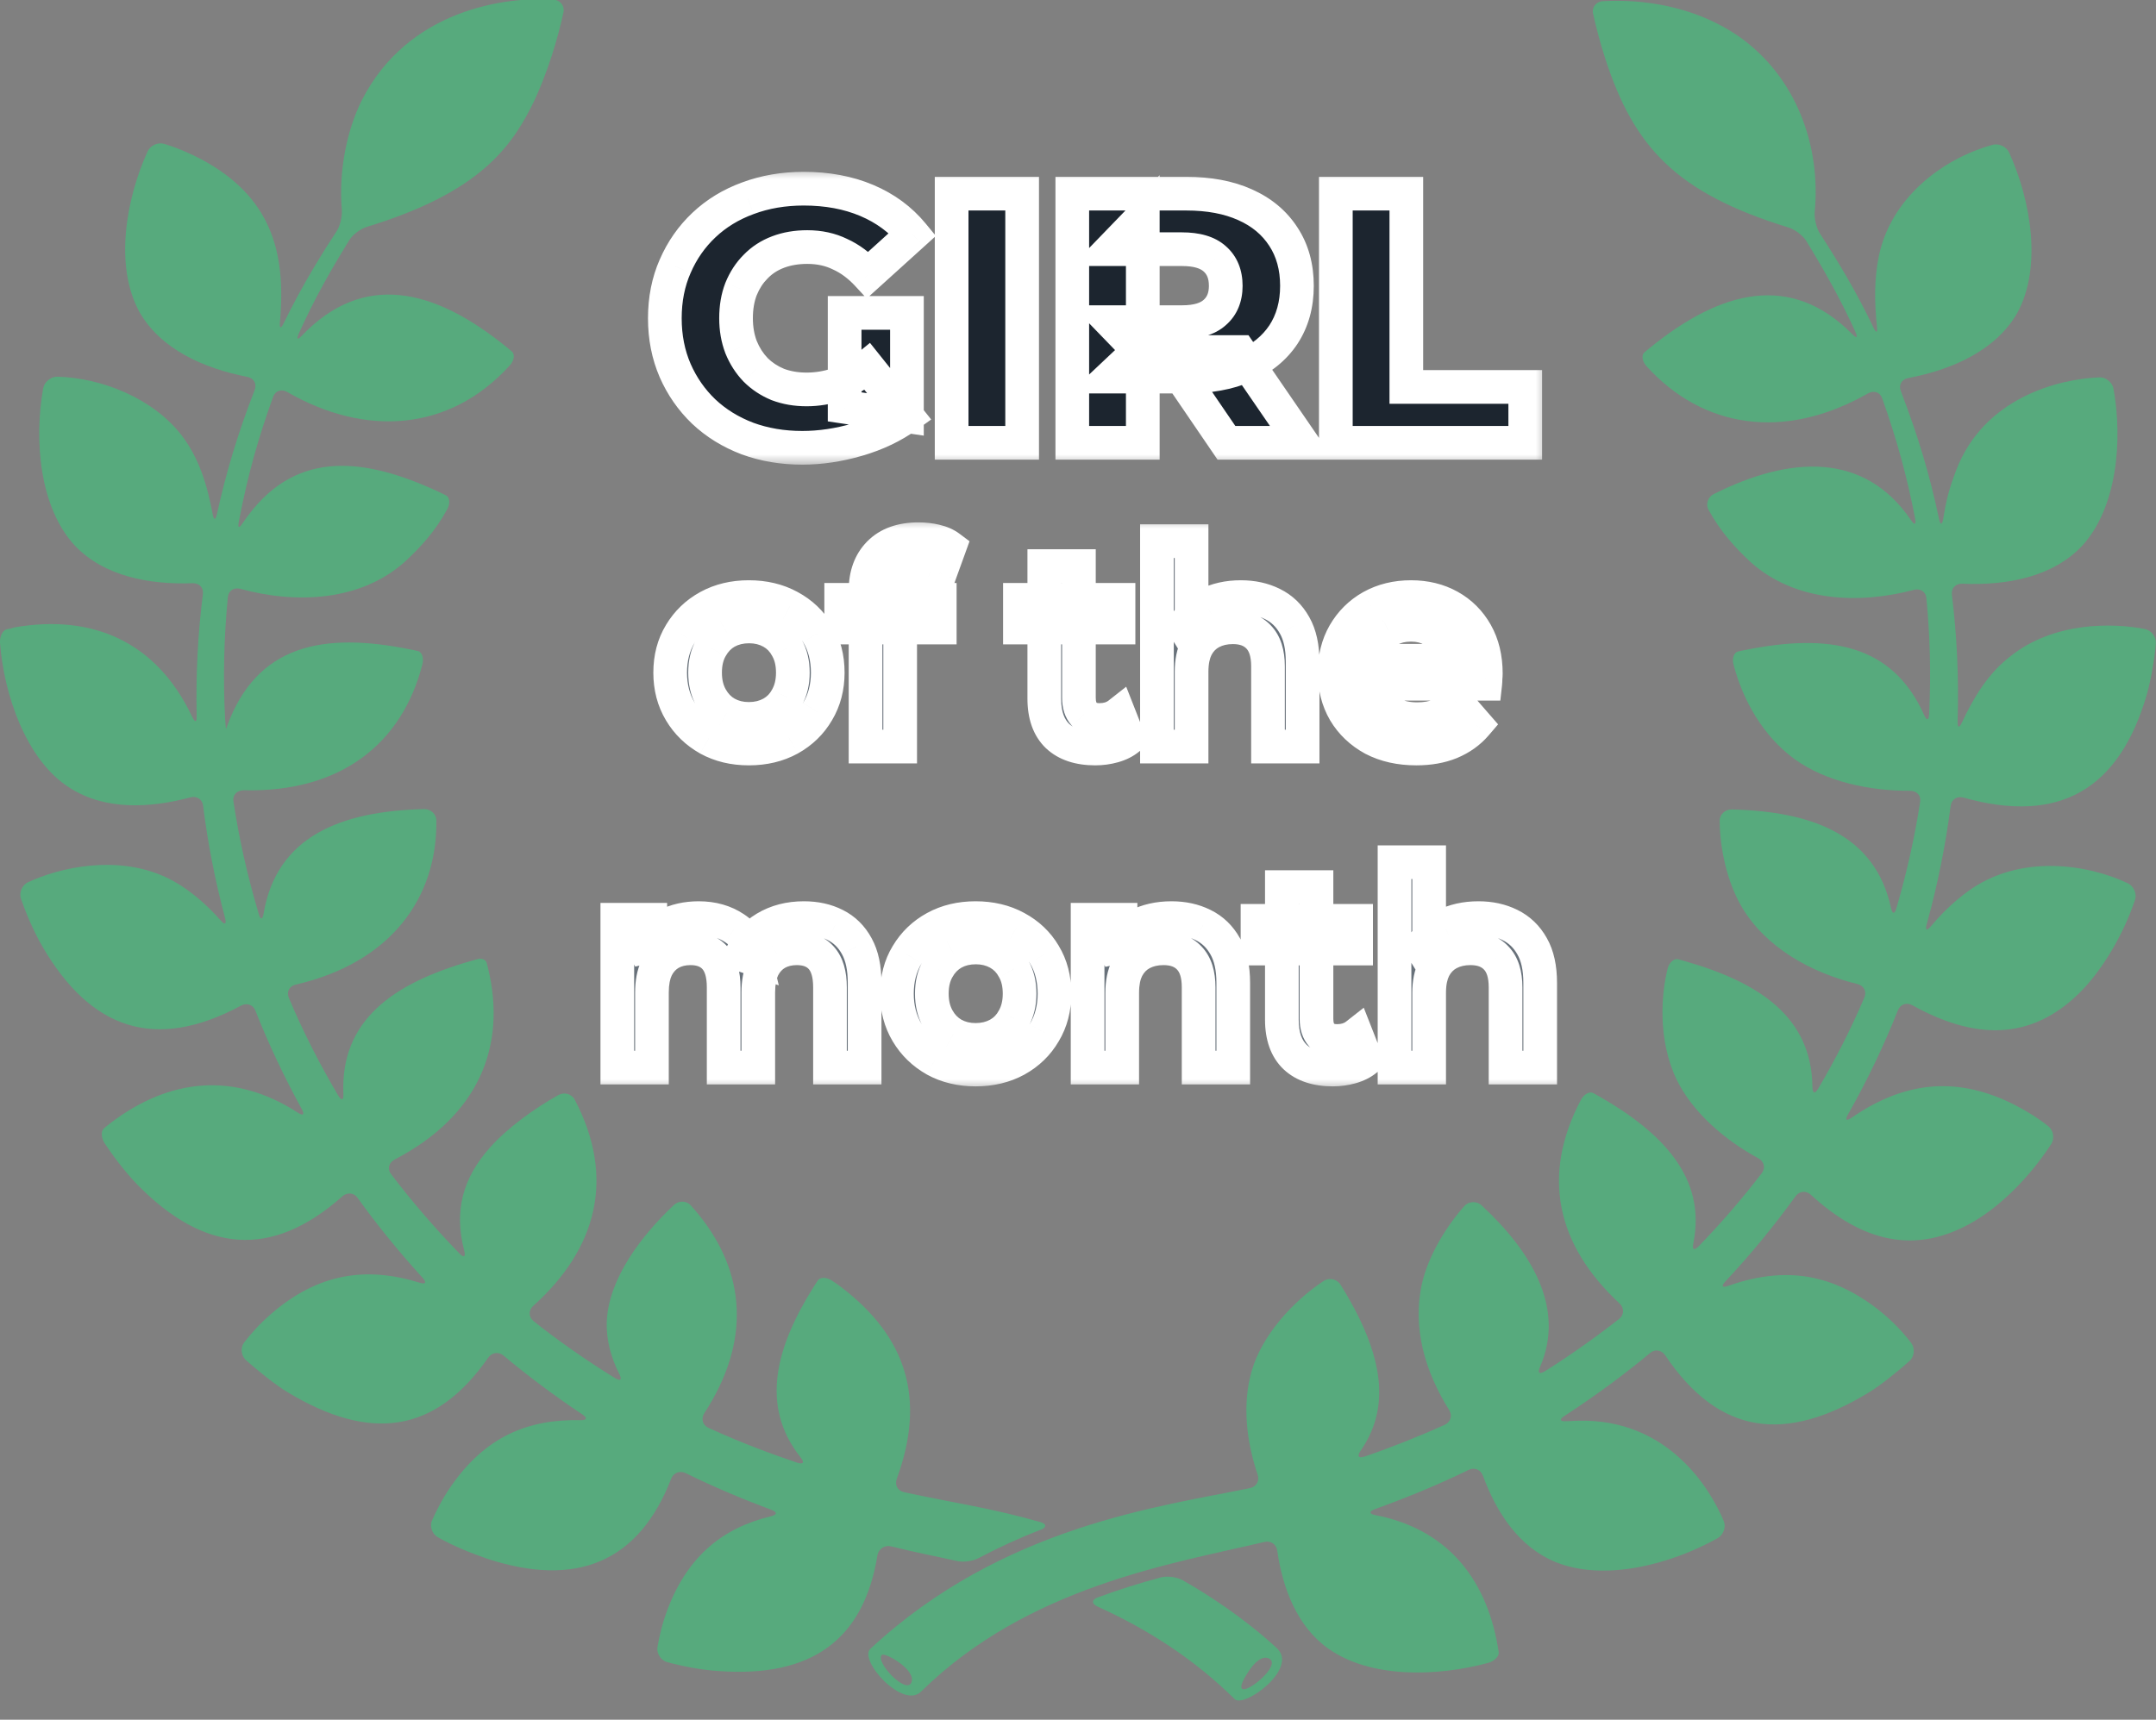 <svg width="94" height="75" viewBox="0 0 94 75" fill="none" xmlns="http://www.w3.org/2000/svg">
<rect x="0" y="0" width="94" height="75" fill="#808080" stroke="none"/>
<g clip-path="url(#clip0_66_1541)">
<path d="M50.607 68.795C49.692 69.04 48.724 69.343 47.854 69.669C47.59 69.765 47.59 69.943 47.847 70.062C50.055 71.061 52.074 72.365 53.828 74.098C54.221 74.52 56.671 72.75 55.65 71.862C54.833 71.099 53.366 69.936 51.559 68.914C51.31 68.773 50.879 68.721 50.607 68.795ZM54.463 72.854C54.697 72.506 55.015 72.202 55.31 72.321C56.119 72.669 53.14 74.817 54.463 72.854Z" fill="#57AA7D"/>
<path d="M38.849 67.439C40.157 67.758 40.618 67.832 41.715 68.076C41.994 68.143 42.418 68.084 42.667 67.951C43.537 67.491 44.437 67.076 45.374 66.714C45.639 66.61 45.639 66.462 45.359 66.38C43.212 65.766 41.684 65.566 39.416 65.077C39.136 65.017 39 64.758 39.099 64.492C40.407 60.921 39.454 58.285 36.739 56.181C36.596 56.07 36.429 55.951 36.271 55.848C36.036 55.692 35.757 55.692 35.658 55.84C35.59 55.944 35.522 56.055 35.484 56.107C33.851 58.707 33.103 61.292 34.91 63.566C35.084 63.788 35.023 63.877 34.751 63.788C33.791 63.462 32.437 62.98 30.887 62.27C30.63 62.151 30.555 61.87 30.706 61.633C32.74 58.514 32.52 55.522 30.471 52.981C30.418 52.915 30.275 52.744 30.123 52.574C29.934 52.359 29.602 52.352 29.39 52.544C27.984 53.863 26.555 55.729 26.456 57.596C26.419 58.396 26.63 59.188 27.001 59.922C27.129 60.173 27.054 60.247 26.812 60.099C25.549 59.322 24.241 58.403 23.258 57.611C23.039 57.433 23.039 57.136 23.25 56.951C26.018 54.463 26.849 51.374 25.058 47.959C24.929 47.708 24.604 47.619 24.354 47.752C23.326 48.322 22.131 49.181 21.36 50.048C20.188 51.367 19.78 52.796 20.241 54.544C20.309 54.811 20.226 54.87 20.029 54.663C18.971 53.574 17.973 52.418 17.05 51.204C16.876 50.981 16.952 50.7 17.209 50.567C20.846 48.678 22.109 45.641 21.277 42.219C21.254 42.13 21.232 42.049 21.216 41.982C21.179 41.849 20.997 41.782 20.823 41.827C20.733 41.849 20.634 41.878 20.513 41.915C17.156 42.878 14.835 44.486 14.971 47.708C14.986 47.989 14.888 48.019 14.744 47.774C13.943 46.419 13.217 45.004 12.589 43.508C12.483 43.249 12.62 42.997 12.899 42.938C17.043 41.982 19.069 39.153 19.024 35.782C19.024 35.501 18.774 35.279 18.487 35.286C14.865 35.375 12.06 36.471 11.493 39.841C11.447 40.115 11.357 40.13 11.281 39.856C10.774 38.153 10.419 36.553 10.177 34.946C10.132 34.671 10.336 34.464 10.623 34.464C14.857 34.568 17.534 32.434 18.419 28.961C18.487 28.687 18.389 28.427 18.215 28.39C18.124 28.368 18.018 28.346 17.897 28.324C14.094 27.553 11.19 28.102 9.89 31.694C9.882 31.724 9.875 31.746 9.867 31.775C9.852 31.82 9.829 31.635 9.814 31.353C9.724 29.546 9.761 27.813 9.935 26.035C9.966 25.753 10.207 25.605 10.48 25.68C12.914 26.346 15.712 26.228 17.648 24.502C18.313 23.887 18.971 23.183 19.5 22.206C19.636 21.961 19.606 21.687 19.447 21.606C19.349 21.554 19.251 21.509 19.16 21.465C15.916 19.947 12.99 19.621 10.858 22.428C10.759 22.561 10.661 22.695 10.57 22.828C10.419 23.057 10.359 23.028 10.412 22.754C10.812 20.643 11.296 19.006 11.909 17.302C12.007 17.036 12.279 16.954 12.521 17.095C15.931 19.058 19.598 18.835 22.23 15.932C22.419 15.725 22.456 15.45 22.32 15.332C22.252 15.273 22.169 15.206 22.071 15.125C18.91 12.562 15.841 11.843 13.164 14.636C12.967 14.843 12.914 14.806 13.028 14.547C13.708 13.028 14.404 11.814 15.228 10.473C15.372 10.236 15.72 9.977 15.992 9.895C20.566 8.495 22.124 6.71 23.152 4.681C23.87 3.259 24.354 1.54 24.566 0.54C24.627 0.266 24.43 0.007 24.15 -0.015C22.071 -0.163 17.784 0.4 15.765 4.392C15.137 5.659 14.759 7.421 14.903 9.147C14.926 9.429 14.835 9.836 14.684 10.073C14.177 10.844 13.217 12.347 12.37 14.095C12.249 14.347 12.181 14.332 12.204 14.051C12.491 10.918 11.773 8.555 8.778 6.947C8.302 6.696 7.705 6.436 7.153 6.273C6.881 6.192 6.548 6.347 6.434 6.607C5.504 8.651 4.975 11.577 6.072 13.591C6.994 15.228 8.884 16.065 10.782 16.436C11.062 16.488 11.206 16.732 11.107 16.999C10.359 18.924 9.852 20.628 9.459 22.42C9.398 22.695 9.323 22.695 9.27 22.413C9.043 21.176 8.673 19.947 7.894 18.954C6.639 17.354 4.416 16.48 2.503 16.428C2.215 16.421 1.936 16.658 1.883 16.932C1.482 19.176 1.716 22.117 3.259 23.791C4.544 25.139 6.51 25.502 8.4 25.435C8.688 25.428 8.884 25.628 8.846 25.909C8.627 27.65 8.536 29.375 8.574 31.227C8.582 31.509 8.506 31.523 8.385 31.272C6.82 27.953 4 26.776 0.635 27.361C0.507 27.405 0.393 27.427 0.302 27.442C0.121 27.479 -0.015 27.746 -7.29415e-05 28.027C0.166 30.287 1.149 33.168 3.032 34.353C4.574 35.345 6.525 35.249 8.302 34.775C8.574 34.701 8.824 34.857 8.854 35.131C9.058 36.76 9.368 38.367 9.814 40.041C9.882 40.308 9.807 40.352 9.618 40.138C8.937 39.367 8.113 38.664 7.198 38.242C5.096 37.279 2.624 37.819 1.217 38.479C0.96 38.597 0.824 38.938 0.915 39.197C1.089 39.701 1.406 40.508 1.845 41.271C3.947 44.886 6.752 45.878 10.51 43.856C10.759 43.723 11.039 43.819 11.137 44.078C11.705 45.523 12.393 46.974 13.156 48.367C13.292 48.611 13.217 48.678 12.982 48.522C10.2 46.722 7.372 47.026 4.794 48.996C4.703 49.07 4.612 49.145 4.537 49.204C4.393 49.322 4.408 49.618 4.559 49.855C4.869 50.322 5.383 51.033 5.973 51.648C8.892 54.633 11.825 54.929 14.926 52.174C15.137 51.989 15.432 52.011 15.591 52.24C16.355 53.307 17.338 54.537 18.426 55.729C18.615 55.937 18.555 56.026 18.283 55.937C15.984 55.225 13.89 55.522 11.848 57.277C11.364 57.692 10.948 58.151 10.646 58.544C10.472 58.766 10.51 59.129 10.722 59.314C11.228 59.773 12.06 60.433 12.536 60.714C16.128 62.884 18.971 62.536 21.285 59.21C21.443 58.981 21.738 58.936 21.957 59.121C22.872 59.892 24.158 60.87 25.39 61.684C25.625 61.84 25.587 61.944 25.307 61.936C23.039 61.884 21.179 62.64 19.674 64.803C19.311 65.321 19.024 65.877 18.835 66.314C18.721 66.573 18.85 66.914 19.099 67.047C19.772 67.425 20.483 67.713 21.224 67.973C25.141 69.262 27.855 68.121 29.262 64.492C29.36 64.232 29.64 64.121 29.897 64.247C31.084 64.832 32.346 65.365 33.632 65.847C33.897 65.943 33.889 66.062 33.609 66.129C31.545 66.625 30.003 67.832 29.11 70.173C28.868 70.81 28.732 71.424 28.664 71.839C28.619 72.113 28.823 72.417 29.095 72.491C29.791 72.676 30.6 72.832 31.326 72.876C35.379 73.172 37.662 71.521 38.259 67.81C38.32 67.543 38.569 67.373 38.849 67.439Z" fill="#57AA7D"/>
<path d="M85.539 31.509C85.418 31.761 85.343 31.746 85.35 31.464C85.41 29.538 85.32 27.739 85.1 25.924C85.07 25.65 85.267 25.442 85.554 25.457C87.475 25.539 89.478 25.176 90.771 23.813C92.299 22.161 92.556 19.221 92.147 16.954C92.102 16.68 91.815 16.443 91.528 16.458C89.751 16.525 86.499 17.347 85.29 20.502C84.964 21.346 84.836 21.902 84.722 22.628C84.677 22.902 84.602 22.909 84.541 22.635C84.133 20.695 83.618 18.991 82.87 17.043C82.772 16.784 82.915 16.539 83.195 16.488C85.1 16.125 87.021 15.288 87.959 13.636C89.032 11.658 88.556 8.762 87.596 6.651C87.482 6.399 87.15 6.236 86.87 6.318C84.602 6.948 82.424 8.696 81.917 11.169C81.706 12.177 81.728 13.236 81.834 14.243C81.864 14.525 81.804 14.54 81.683 14.288C80.957 12.762 80.178 11.466 79.339 10.169C79.188 9.932 79.097 9.518 79.12 9.244C79.392 6.392 78.341 3.363 75.808 1.585C73.502 0.007 70.954 -0.008 69.88 0.052C69.593 0.067 69.396 0.318 69.457 0.592C69.562 1.081 69.759 1.852 69.986 2.548C71.241 6.422 73.078 8.414 77.986 9.925C78.258 10.007 78.598 10.266 78.749 10.503C79.505 11.74 80.239 13.021 80.897 14.48C81.01 14.74 80.949 14.769 80.753 14.569C78.084 11.873 75.037 12.651 71.944 15.162C71.846 15.236 71.77 15.31 71.695 15.369C71.558 15.48 71.596 15.762 71.785 15.969C74.228 18.665 77.774 19.25 81.448 17.154C81.698 17.014 81.97 17.102 82.061 17.369C82.726 19.235 83.157 20.85 83.498 22.613C83.55 22.887 83.475 22.917 83.316 22.68C81.29 19.71 78.069 19.865 74.719 21.547C74.462 21.672 74.356 21.991 74.492 22.235C75.006 23.176 75.649 23.887 76.345 24.532C78.265 26.235 81.017 26.368 83.445 25.724C83.717 25.65 83.966 25.805 83.989 26.079C84.148 27.739 84.193 29.383 84.11 31.146C84.095 31.427 84.004 31.435 83.891 31.183C82.507 28.079 79.74 27.613 76.095 28.346C75.974 28.368 75.868 28.39 75.778 28.413C75.604 28.45 75.505 28.709 75.581 28.983C75.982 30.516 76.844 32.079 78.235 33.101C79.604 34.094 81.539 34.501 83.278 34.486C83.566 34.486 83.762 34.694 83.717 34.968C83.482 36.494 83.15 38.005 82.681 39.612C82.605 39.879 82.507 39.871 82.447 39.597C81.751 36.39 78.991 35.39 75.505 35.301C75.218 35.294 74.969 35.523 74.976 35.797C74.984 36.997 75.301 38.471 75.936 39.545C76.98 41.323 78.953 42.419 80.98 42.915C81.259 42.982 81.396 43.241 81.29 43.493C80.7 44.878 80.019 46.211 79.271 47.478C79.127 47.722 79.029 47.685 79.021 47.411C78.991 44.345 76.685 42.841 73.479 41.923C73.358 41.886 73.26 41.864 73.169 41.834C72.995 41.789 72.776 41.967 72.708 42.241C72.428 43.352 72.269 45.345 73.101 47.085C73.797 48.515 75.203 49.722 76.662 50.515C76.912 50.648 76.987 50.937 76.814 51.159C76.065 52.144 75.097 53.285 74.061 54.352C73.865 54.552 73.766 54.5 73.827 54.226C74.409 51.374 72.481 49.396 69.744 47.826C69.638 47.767 69.54 47.715 69.464 47.671C69.305 47.589 69.063 47.715 68.927 47.967C67.188 51.263 67.861 54.292 70.613 56.848C70.817 57.04 70.817 57.337 70.598 57.514C69.766 58.173 68.526 59.07 67.355 59.803C67.113 59.951 67.029 59.87 67.143 59.618C68.262 57.048 66.765 54.574 64.595 52.566C64.391 52.374 64.043 52.381 63.854 52.589C63.098 53.426 62.281 54.729 61.994 55.989C61.57 57.922 62.137 59.825 63.181 61.492C63.332 61.729 63.249 62.018 62.992 62.136C61.827 62.662 60.587 63.151 59.498 63.521C59.226 63.61 59.158 63.514 59.317 63.277C60.55 61.507 60.262 59.559 59.272 57.507C59.007 56.959 58.682 56.403 58.44 56.018C58.289 55.781 57.949 55.707 57.714 55.863C56.376 56.744 55.022 58.233 54.576 59.781C54.153 61.24 54.342 62.855 54.833 64.314C54.924 64.581 54.78 64.84 54.501 64.899C50.614 65.699 43.718 66.543 37.957 71.898C37.397 72.38 39.386 74.595 40.172 73.758C44.837 69.188 51.068 68.203 55.128 67.247C55.408 67.18 55.65 67.351 55.688 67.632C55.922 69.262 56.55 70.928 57.903 71.891C59.748 73.202 62.629 73.128 64.882 72.521C65.154 72.447 65.366 72.232 65.343 72.054C65.328 71.965 65.313 71.854 65.29 71.736C64.754 68.758 63.022 66.669 59.967 66.077C59.688 66.025 59.68 65.914 59.945 65.817C61.291 65.329 62.644 64.781 64.028 64.106C64.285 63.98 64.557 64.092 64.655 64.358C65.245 65.966 66.22 67.462 67.816 68.121C69.933 68.988 72.836 68.232 74.885 67.084C75.135 66.943 75.263 66.603 75.158 66.343C74.545 64.877 72.7 61.877 68.829 61.959C68.625 61.966 68.451 61.973 68.292 61.981C68.005 61.995 67.975 61.907 68.209 61.751C69.615 60.84 70.976 59.818 71.937 59.011C72.156 58.825 72.443 58.87 72.602 59.107C74.969 62.625 77.872 62.914 81.441 60.751C81.902 60.484 82.741 59.818 83.256 59.351C83.467 59.166 83.498 58.803 83.331 58.574C82.424 57.374 80.919 56.203 79.339 55.796C78.001 55.44 76.647 55.618 75.354 56.077C75.09 56.174 75.029 56.092 75.226 55.885C76.322 54.715 77.343 53.47 78.288 52.167C78.454 51.937 78.749 51.915 78.953 52.107C81.131 54.1 83.475 54.803 86.084 53.255C87.346 52.507 88.571 51.218 89.433 49.893C89.584 49.656 89.531 49.3 89.312 49.122C88.858 48.759 88.314 48.426 87.83 48.182C85.479 46.989 83.172 47.056 80.73 48.745C80.496 48.907 80.428 48.848 80.571 48.604C81.388 47.16 82.129 45.626 82.749 44.056C82.855 43.797 83.127 43.7 83.377 43.841C86.023 45.308 88.488 45.449 90.665 43.3C91.618 42.36 92.563 40.804 93.085 39.249C93.176 38.982 93.032 38.649 92.775 38.523C91.036 37.694 88.057 37.212 85.781 38.886C85.146 39.353 84.647 39.849 84.186 40.397C84.004 40.612 83.928 40.575 84.004 40.308C84.496 38.523 84.828 36.827 85.048 35.138C85.085 34.864 85.327 34.709 85.6 34.783C89.803 35.968 92.397 34.412 93.599 30.294C93.781 29.642 93.932 28.768 93.992 28.064C94.015 27.783 93.803 27.494 93.524 27.435C92.102 27.154 89.546 27.116 87.664 28.613C86.681 29.361 86.038 30.435 85.539 31.509ZM39.734 73.38C39.507 73.913 38.138 72.469 38.448 72.173C38.584 72.054 39.976 72.832 39.734 73.38Z" fill="#57AA7D"/>
</g>
<mask id="path-4-outside-1_66_1541" maskUnits="userSpaceOnUse" x="27.459" y="7.312" width="40" height="13" fill="black">
<rect fill="white" x="27.459" y="7.312" width="40" height="13"/>
<path d="M34.978 19.529C34.119 19.529 33.323 19.395 32.588 19.126C31.853 18.846 31.217 18.453 30.678 17.946C30.151 17.439 29.737 16.844 29.437 16.161C29.137 15.467 28.986 14.707 28.986 13.879C28.986 13.051 29.137 12.296 29.437 11.613C29.737 10.919 30.156 10.319 30.694 9.812C31.232 9.305 31.869 8.917 32.603 8.648C33.349 8.368 34.161 8.229 35.041 8.229C36.065 8.229 36.981 8.399 37.788 8.741C38.595 9.082 39.263 9.574 39.791 10.215L37.835 11.985C37.462 11.582 37.058 11.281 36.624 11.085C36.2 10.878 35.724 10.774 35.196 10.774C34.73 10.774 34.306 10.847 33.923 10.992C33.54 11.136 33.214 11.349 32.945 11.628C32.676 11.897 32.464 12.223 32.308 12.606C32.163 12.979 32.091 13.403 32.091 13.879C32.091 14.334 32.163 14.753 32.308 15.136C32.464 15.519 32.676 15.85 32.945 16.13C33.214 16.399 33.535 16.611 33.907 16.766C34.29 16.911 34.709 16.983 35.165 16.983C35.62 16.983 36.065 16.911 36.5 16.766C36.934 16.611 37.374 16.352 37.819 15.99L39.542 18.148C38.921 18.593 38.202 18.934 37.384 19.172C36.567 19.41 35.765 19.529 34.978 19.529ZM36.826 17.744V13.646H39.542V18.148L36.826 17.744ZM41.491 19.312V8.446H44.564V19.312H41.491ZM46.751 19.312V8.446H51.718C52.712 8.446 53.566 8.606 54.28 8.927C55.004 9.248 55.563 9.714 55.956 10.324C56.349 10.924 56.546 11.638 56.546 12.466C56.546 13.284 56.349 13.993 55.956 14.593C55.563 15.183 55.004 15.638 54.28 15.959C53.566 16.269 52.712 16.425 51.718 16.425H48.459L49.825 15.136V19.312H46.751ZM53.472 19.312L50.771 15.354H54.047L56.763 19.312H53.472ZM49.825 15.462L48.459 14.05H51.532C52.174 14.05 52.65 13.91 52.96 13.63C53.281 13.351 53.441 12.963 53.441 12.466C53.441 11.959 53.281 11.566 52.96 11.287C52.65 11.007 52.174 10.867 51.532 10.867H48.459L49.825 9.455V15.462ZM58.242 19.312V8.446H61.315V16.875H66.5V19.312H58.242Z"/>
</mask>
<path d="M34.978 19.529C34.119 19.529 33.323 19.395 32.588 19.126C31.853 18.846 31.217 18.453 30.678 17.946C30.151 17.439 29.737 16.844 29.437 16.161C29.137 15.467 28.986 14.707 28.986 13.879C28.986 13.051 29.137 12.296 29.437 11.613C29.737 10.919 30.156 10.319 30.694 9.812C31.232 9.305 31.869 8.917 32.603 8.648C33.349 8.368 34.161 8.229 35.041 8.229C36.065 8.229 36.981 8.399 37.788 8.741C38.595 9.082 39.263 9.574 39.791 10.215L37.835 11.985C37.462 11.582 37.058 11.281 36.624 11.085C36.2 10.878 35.724 10.774 35.196 10.774C34.73 10.774 34.306 10.847 33.923 10.992C33.54 11.136 33.214 11.349 32.945 11.628C32.676 11.897 32.464 12.223 32.308 12.606C32.163 12.979 32.091 13.403 32.091 13.879C32.091 14.334 32.163 14.753 32.308 15.136C32.464 15.519 32.676 15.85 32.945 16.13C33.214 16.399 33.535 16.611 33.907 16.766C34.29 16.911 34.709 16.983 35.165 16.983C35.62 16.983 36.065 16.911 36.5 16.766C36.934 16.611 37.374 16.352 37.819 15.99L39.542 18.148C38.921 18.593 38.202 18.934 37.384 19.172C36.567 19.41 35.765 19.529 34.978 19.529ZM36.826 17.744V13.646H39.542V18.148L36.826 17.744ZM41.491 19.312V8.446H44.564V19.312H41.491ZM46.751 19.312V8.446H51.718C52.712 8.446 53.566 8.606 54.28 8.927C55.004 9.248 55.563 9.714 55.956 10.324C56.349 10.924 56.546 11.638 56.546 12.466C56.546 13.284 56.349 13.993 55.956 14.593C55.563 15.183 55.004 15.638 54.28 15.959C53.566 16.269 52.712 16.425 51.718 16.425H48.459L49.825 15.136V19.312H46.751ZM53.472 19.312L50.771 15.354H54.047L56.763 19.312H53.472ZM49.825 15.462L48.459 14.05H51.532C52.174 14.05 52.65 13.91 52.96 13.63C53.281 13.351 53.441 12.963 53.441 12.466C53.441 11.959 53.281 11.566 52.96 11.287C52.65 11.007 52.174 10.867 51.532 10.867H48.459L49.825 9.455V15.462ZM58.242 19.312V8.446H61.315V16.875H66.5V19.312H58.242Z" fill="#1C252F"/>
<path d="M32.588 19.126L32.327 19.812L32.335 19.815L32.588 19.126ZM30.678 17.946L30.17 18.475L30.175 18.48L30.678 17.946ZM29.437 16.161L28.763 16.452L28.764 16.456L29.437 16.161ZM29.437 11.613L30.109 11.908L30.111 11.904L29.437 11.613ZM30.694 9.812L30.191 9.277L30.191 9.277L30.694 9.812ZM32.603 8.648L32.856 9.337L32.861 9.335L32.603 8.648ZM37.788 8.741L38.074 8.065L37.788 8.741ZM39.791 10.215L40.283 10.76L40.803 10.29L40.358 9.749L39.791 10.215ZM37.835 11.985L37.295 12.483L37.788 13.017L38.327 12.53L37.835 11.985ZM36.624 11.085L36.302 11.745L36.311 11.749L36.321 11.754L36.624 11.085ZM32.945 11.628L33.464 12.147L33.474 12.137L32.945 11.628ZM32.308 12.606L31.628 12.33L31.624 12.34L32.308 12.606ZM32.308 15.136L31.622 15.396L31.625 15.404L31.628 15.412L32.308 15.136ZM32.945 16.13L32.416 16.639L32.426 16.649L32.945 16.13ZM33.907 16.766L33.625 17.444L33.636 17.449L33.647 17.453L33.907 16.766ZM36.5 16.766L36.732 17.463L36.739 17.46L36.747 17.458L36.5 16.766ZM37.819 15.99L38.393 15.532L37.93 14.953L37.355 15.421L37.819 15.99ZM39.542 18.148L39.97 18.744L40.599 18.294L40.116 17.689L39.542 18.148ZM37.384 19.172L37.59 19.877L37.384 19.172ZM36.826 17.744H36.091V18.377L36.718 18.47L36.826 17.744ZM36.826 13.646V12.912H36.091V13.646H36.826ZM39.542 13.646H40.276V12.912H39.542V13.646ZM39.542 18.148L39.434 18.874L40.276 18.999V18.148H39.542ZM34.978 18.795C34.197 18.795 33.487 18.673 32.84 18.436L32.335 19.815C33.158 20.117 34.042 20.264 34.978 20.264V18.795ZM32.849 18.439C32.198 18.192 31.646 17.848 31.182 17.411L30.175 18.48C30.788 19.058 31.508 19.5 32.327 19.812L32.849 18.439ZM31.187 17.416C30.73 16.977 30.371 16.462 30.109 15.865L28.764 16.456C29.102 17.225 29.571 17.9 30.17 18.475L31.187 17.416ZM30.111 15.869C29.854 15.276 29.721 14.616 29.721 13.879H28.252C28.252 14.797 28.419 15.659 28.763 16.452L30.111 15.869ZM29.721 13.879C29.721 13.142 29.854 12.488 30.109 11.908L28.764 11.317C28.419 12.103 28.252 12.96 28.252 13.879H29.721ZM30.111 11.904C30.372 11.3 30.734 10.783 31.198 10.346L30.191 9.277C29.578 9.855 29.102 10.538 28.763 11.321L30.111 11.904ZM31.198 10.346C31.659 9.911 32.209 9.574 32.856 9.337L32.351 7.958C31.528 8.259 30.805 8.698 30.191 9.277L31.198 10.346ZM32.861 9.335C33.516 9.09 34.24 8.963 35.041 8.963V7.494C34.082 7.494 33.181 7.647 32.346 7.96L32.861 9.335ZM35.041 8.963C35.983 8.963 36.799 9.12 37.502 9.417L38.074 8.065C37.163 7.679 36.147 7.494 35.041 7.494V8.963ZM37.502 9.417C38.206 9.715 38.775 10.137 39.223 10.682L40.358 9.749C39.75 9.011 38.984 8.45 38.074 8.065L37.502 9.417ZM39.298 9.671L37.342 11.441L38.327 12.53L40.283 10.76L39.298 9.671ZM38.374 11.487C37.945 11.022 37.463 10.659 36.926 10.416L36.321 11.754C36.654 11.904 36.979 12.141 37.295 12.483L38.374 11.487ZM36.946 10.425C36.41 10.163 35.822 10.04 35.196 10.04V11.509C35.625 11.509 35.989 11.592 36.302 11.745L36.946 10.425ZM35.196 10.04C34.653 10.04 34.139 10.124 33.663 10.305L34.183 11.678C34.472 11.569 34.807 11.509 35.196 11.509V10.04ZM33.663 10.305C33.184 10.486 32.765 10.757 32.416 11.119L33.474 12.137C33.663 11.941 33.896 11.787 34.183 11.678L33.663 10.305ZM32.426 11.109C32.081 11.453 31.817 11.864 31.628 12.33L32.989 12.882C33.11 12.582 33.27 12.341 33.464 12.147L32.426 11.109ZM31.624 12.34C31.441 12.812 31.357 13.329 31.357 13.879H32.825C32.825 13.477 32.887 13.145 32.993 12.872L31.624 12.34ZM31.357 13.879C31.357 14.413 31.442 14.921 31.622 15.396L32.995 14.876C32.885 14.585 32.825 14.255 32.825 13.879H31.357ZM31.628 15.412C31.816 15.876 32.078 16.288 32.416 16.639L33.474 15.62C33.274 15.413 33.111 15.162 32.989 14.86L31.628 15.412ZM32.426 16.649C32.767 16.99 33.169 17.254 33.625 17.444L34.19 16.088C33.9 15.968 33.661 15.808 33.464 15.611L32.426 16.649ZM33.647 17.453C34.122 17.633 34.63 17.718 35.165 17.718V16.249C34.788 16.249 34.458 16.189 34.167 16.079L33.647 17.453ZM35.165 17.718C35.699 17.718 36.223 17.632 36.732 17.463L36.267 16.07C35.907 16.19 35.541 16.249 35.165 16.249V17.718ZM36.747 17.458C37.276 17.268 37.788 16.962 38.283 16.559L37.355 15.421C36.96 15.742 36.592 15.953 36.253 16.075L36.747 17.458ZM37.245 16.448L38.968 18.606L40.116 17.689L38.393 15.532L37.245 16.448ZM39.114 17.551C38.568 17.942 37.926 18.25 37.179 18.467L37.59 19.877C38.478 19.619 39.274 19.243 39.97 18.744L39.114 17.551ZM37.179 18.467C36.423 18.687 35.69 18.795 34.978 18.795V20.264C35.84 20.264 36.711 20.133 37.59 19.877L37.179 18.467ZM37.56 17.744V13.646H36.091V17.744H37.56ZM36.826 14.38H39.542V12.912H36.826V14.38ZM38.808 13.646V18.148H40.276V13.646H38.808ZM39.65 17.421L36.934 17.018L36.718 18.47L39.434 18.874L39.65 17.421ZM41.491 19.312H40.756V20.046H41.491V19.312ZM41.491 8.446V7.712H40.756V8.446H41.491ZM44.564 8.446H45.299V7.712H44.564V8.446ZM44.564 19.312V20.046H45.299V19.312H44.564ZM42.225 19.312V8.446H40.756V19.312H42.225ZM41.491 9.18H44.564V7.712H41.491V9.18ZM43.83 8.446V19.312H45.299V8.446H43.83ZM44.564 18.578H41.491V20.046H44.564V18.578ZM46.751 19.312H46.017V20.046H46.751V19.312ZM46.751 8.446V7.712H46.017V8.446H46.751ZM54.28 8.927L53.979 9.597L53.982 9.598L54.28 8.927ZM55.956 10.324L55.339 10.722L55.342 10.726L55.956 10.324ZM55.956 14.593L56.567 15L56.57 14.995L55.956 14.593ZM54.28 15.959L54.572 16.632L54.577 16.63L54.28 15.959ZM48.459 16.425L47.955 15.89L46.61 17.159H48.459V16.425ZM49.825 15.136H50.559V13.434L49.321 14.602L49.825 15.136ZM49.825 19.312V20.046H50.559V19.312H49.825ZM53.472 19.312L52.866 19.726L53.084 20.046H53.472V19.312ZM50.771 15.354V14.619H49.381L50.165 15.767L50.771 15.354ZM54.047 15.354L54.652 14.938L54.433 14.619H54.047V15.354ZM56.763 19.312V20.046H58.158L57.369 18.896L56.763 19.312ZM49.825 15.462L49.297 15.973L50.559 17.278V15.462H49.825ZM48.459 14.05V13.315H46.727L47.931 14.56L48.459 14.05ZM52.96 13.63L52.478 13.077L52.469 13.085L52.96 13.63ZM52.96 11.287L52.469 11.832L52.478 11.84L52.96 11.287ZM48.459 10.867L47.931 10.357L46.727 11.602H48.459V10.867ZM49.825 9.455H50.559V7.639L49.297 8.944L49.825 9.455ZM47.485 19.312V8.446H46.017V19.312H47.485ZM46.751 9.18H51.718V7.712H46.751V9.18ZM51.718 9.18C52.635 9.18 53.381 9.328 53.979 9.597L54.581 8.257C53.75 7.884 52.788 7.712 51.718 7.712V9.18ZM53.982 9.598C54.588 9.867 55.03 10.243 55.339 10.722L56.573 9.927C56.095 9.184 55.42 8.629 54.577 8.256L53.982 9.598ZM55.342 10.726C55.645 11.19 55.812 11.759 55.812 12.466H57.28C57.28 11.518 57.053 10.659 56.57 9.922L55.342 10.726ZM55.812 12.466C55.812 13.161 55.646 13.726 55.342 14.191L56.57 14.995C57.052 14.259 57.28 13.406 57.28 12.466H55.812ZM55.345 14.186C55.038 14.646 54.595 15.016 53.982 15.287L54.577 16.63C55.413 16.26 56.088 15.719 56.567 15L55.345 14.186ZM53.987 15.286C53.387 15.546 52.638 15.69 51.718 15.69V17.159C52.786 17.159 53.744 16.992 54.572 16.632L53.987 15.286ZM51.718 15.69H48.459V17.159H51.718V15.69ZM48.962 16.959L50.328 15.67L49.321 14.602L47.955 15.89L48.962 16.959ZM49.09 15.136V19.312H50.559V15.136H49.09ZM49.825 18.578H46.751V20.046H49.825V18.578ZM54.079 18.898L51.378 14.94L50.165 15.767L52.866 19.726L54.079 18.898ZM50.771 16.088H54.047V14.619H50.771V16.088ZM53.441 15.769L56.158 19.727L57.369 18.896L54.652 14.938L53.441 15.769ZM56.763 18.578H53.472V20.046H56.763V18.578ZM50.352 14.952L48.986 13.539L47.931 14.56L49.297 15.973L50.352 14.952ZM48.459 14.784H51.532V13.315H48.459V14.784ZM51.532 14.784C52.261 14.784 52.95 14.628 53.451 14.176L52.469 13.085C52.35 13.192 52.086 13.315 51.532 13.315V14.784ZM53.442 14.184C53.951 13.742 54.176 13.136 54.176 12.466H52.707C52.707 12.79 52.611 12.961 52.478 13.077L53.442 14.184ZM54.176 12.466C54.176 11.792 53.954 11.179 53.442 10.733L52.478 11.84C52.608 11.953 52.707 12.127 52.707 12.466H54.176ZM53.451 10.741C52.95 10.289 52.261 10.133 51.532 10.133V11.602C52.086 11.602 52.35 11.725 52.469 11.832L53.451 10.741ZM51.532 10.133H48.459V11.602H51.532V10.133ZM48.986 11.378L50.352 9.965L49.297 8.944L47.931 10.357L48.986 11.378ZM49.09 9.455V15.462H50.559V9.455H49.09ZM58.242 19.312H57.507V20.046H58.242V19.312ZM58.242 8.446V7.712H57.507V8.446H58.242ZM61.315 8.446H62.049V7.712H61.315V8.446ZM61.315 16.875H60.581V17.609H61.315V16.875ZM66.5 16.875H67.234V16.14H66.5V16.875ZM66.5 19.312V20.046H67.234V19.312H66.5ZM58.976 19.312V8.446H57.507V19.312H58.976ZM58.242 9.18H61.315V7.712H58.242V9.18ZM60.581 8.446V16.875H62.049V8.446H60.581ZM61.315 17.609H66.5V16.14H61.315V17.609ZM65.765 16.875V19.312H67.234V16.875H65.765ZM66.5 18.578H58.242V20.046H66.5V18.578Z" fill="white" mask="url(#path-4-outside-1_66_1541)"/>
<mask id="path-6-outside-2_66_1541" maskUnits="userSpaceOnUse" x="25.661" y="22.56" width="43" height="25" fill="black">
<rect fill="white" x="25.661" y="22.56" width="43" height="25"/>
<path d="M32.648 32.644C31.988 32.644 31.4 32.503 30.885 32.221C30.37 31.932 29.964 31.537 29.666 31.038C29.368 30.539 29.219 29.972 29.219 29.336C29.219 28.692 29.368 28.125 29.666 27.634C29.964 27.135 30.37 26.744 30.885 26.462C31.4 26.181 31.988 26.04 32.648 26.04C33.316 26.04 33.908 26.181 34.423 26.462C34.946 26.744 35.352 27.131 35.642 27.622C35.94 28.113 36.089 28.684 36.089 29.336C36.089 29.972 35.94 30.539 35.642 31.038C35.352 31.537 34.946 31.932 34.423 32.221C33.908 32.503 33.316 32.644 32.648 32.644ZM32.648 31.352C33.018 31.352 33.348 31.272 33.638 31.111C33.928 30.95 34.153 30.716 34.314 30.41C34.483 30.105 34.568 29.747 34.568 29.336C34.568 28.917 34.483 28.559 34.314 28.261C34.153 27.956 33.928 27.722 33.638 27.561C33.348 27.4 33.022 27.32 32.66 27.32C32.29 27.32 31.96 27.4 31.67 27.561C31.388 27.722 31.163 27.956 30.994 28.261C30.825 28.559 30.74 28.917 30.74 29.336C30.74 29.747 30.825 30.105 30.994 30.41C31.163 30.716 31.388 30.95 31.67 31.111C31.96 31.272 32.286 31.352 32.648 31.352ZM37.737 32.56V25.75C37.737 25.074 37.934 24.535 38.329 24.132C38.731 23.722 39.303 23.517 40.043 23.517C40.309 23.517 40.558 23.545 40.792 23.601C41.033 23.657 41.234 23.746 41.395 23.867L40.985 25.002C40.872 24.913 40.743 24.849 40.599 24.808C40.454 24.76 40.305 24.736 40.152 24.736C39.838 24.736 39.601 24.825 39.44 25.002C39.279 25.171 39.198 25.428 39.198 25.774V26.499L39.246 27.175V32.56H37.737ZM36.675 27.368V26.161H40.973V27.368H36.675ZM47.752 32.644C47.044 32.644 46.497 32.463 46.11 32.101C45.724 31.73 45.531 31.187 45.531 30.471V24.688H47.04V30.435C47.04 30.741 47.116 30.978 47.269 31.147C47.43 31.316 47.652 31.401 47.933 31.401C48.271 31.401 48.553 31.312 48.779 31.135L49.201 32.209C49.024 32.354 48.807 32.463 48.549 32.535C48.291 32.608 48.026 32.644 47.752 32.644ZM44.468 27.368V26.161H48.766V27.368H44.468ZM54.101 26.04C54.616 26.04 55.075 26.14 55.477 26.342C55.888 26.543 56.21 26.853 56.443 27.271C56.676 27.682 56.793 28.213 56.793 28.865V32.56H55.284V29.058C55.284 28.487 55.147 28.06 54.873 27.779C54.608 27.497 54.234 27.356 53.751 27.356C53.397 27.356 53.083 27.428 52.809 27.573C52.535 27.718 52.322 27.936 52.169 28.225C52.024 28.507 51.952 28.865 51.952 29.3V32.56H50.443V23.601H51.952V27.851L51.626 27.32C51.851 26.909 52.177 26.595 52.604 26.378C53.038 26.153 53.537 26.04 54.101 26.04ZM61.75 32.644C61.033 32.644 60.406 32.503 59.866 32.221C59.335 31.932 58.921 31.537 58.623 31.038C58.333 30.539 58.188 29.972 58.188 29.336C58.188 28.692 58.329 28.125 58.611 27.634C58.901 27.135 59.295 26.744 59.794 26.462C60.301 26.181 60.877 26.04 61.52 26.04C62.148 26.04 62.708 26.177 63.199 26.45C63.69 26.724 64.076 27.11 64.358 27.61C64.639 28.108 64.78 28.696 64.78 29.372C64.78 29.437 64.776 29.509 64.768 29.59C64.768 29.67 64.764 29.747 64.756 29.819H59.383V28.817H63.959L63.368 29.131C63.376 28.761 63.299 28.434 63.138 28.153C62.977 27.871 62.756 27.65 62.474 27.489C62.201 27.328 61.883 27.247 61.52 27.247C61.15 27.247 60.824 27.328 60.542 27.489C60.269 27.65 60.051 27.875 59.891 28.165C59.738 28.447 59.661 28.781 59.661 29.167V29.408C59.661 29.795 59.75 30.137 59.927 30.435C60.104 30.733 60.353 30.962 60.675 31.123C60.997 31.284 61.367 31.364 61.786 31.364C62.148 31.364 62.474 31.308 62.764 31.195C63.054 31.083 63.311 30.905 63.537 30.664L64.346 31.594C64.056 31.932 63.69 32.193 63.247 32.379C62.812 32.556 62.313 32.644 61.75 32.644ZM35.052 40.04C35.567 40.04 36.022 40.141 36.416 40.342C36.819 40.543 37.133 40.853 37.358 41.271C37.584 41.682 37.696 42.213 37.696 42.865V46.56H36.187V43.058C36.187 42.487 36.062 42.06 35.813 41.779C35.563 41.497 35.205 41.356 34.738 41.356C34.408 41.356 34.114 41.428 33.857 41.573C33.607 41.718 33.41 41.931 33.265 42.213C33.129 42.495 33.06 42.853 33.06 43.288V46.56H31.551V43.058C31.551 42.487 31.426 42.06 31.177 41.779C30.927 41.497 30.569 41.356 30.102 41.356C29.772 41.356 29.478 41.428 29.221 41.573C28.971 41.718 28.774 41.931 28.629 42.213C28.492 42.495 28.424 42.853 28.424 43.288V46.56H26.915V40.112H28.352V41.827L28.098 41.32C28.315 40.901 28.629 40.583 29.04 40.366C29.458 40.149 29.933 40.04 30.464 40.04C31.068 40.04 31.591 40.189 32.034 40.487C32.485 40.785 32.782 41.235 32.927 41.839L32.336 41.634C32.545 41.151 32.891 40.764 33.374 40.475C33.857 40.185 34.416 40.04 35.052 40.04ZM42.534 46.644C41.874 46.644 41.287 46.503 40.772 46.221C40.256 45.932 39.85 45.537 39.552 45.038C39.254 44.539 39.105 43.972 39.105 43.336C39.105 42.692 39.254 42.125 39.552 41.634C39.85 41.135 40.256 40.744 40.772 40.462C41.287 40.181 41.874 40.04 42.534 40.04C43.202 40.04 43.794 40.181 44.309 40.462C44.832 40.744 45.239 41.131 45.528 41.622C45.826 42.112 45.975 42.684 45.975 43.336C45.975 43.972 45.826 44.539 45.528 45.038C45.239 45.537 44.832 45.932 44.309 46.221C43.794 46.503 43.202 46.644 42.534 46.644ZM42.534 45.352C42.904 45.352 43.234 45.272 43.524 45.111C43.814 44.95 44.039 44.716 44.2 44.41C44.369 44.105 44.454 43.746 44.454 43.336C44.454 42.917 44.369 42.559 44.2 42.261C44.039 41.956 43.814 41.722 43.524 41.561C43.234 41.4 42.908 41.32 42.546 41.32C42.176 41.32 41.846 41.4 41.556 41.561C41.275 41.722 41.049 41.956 40.88 42.261C40.711 42.559 40.627 42.917 40.627 43.336C40.627 43.746 40.711 44.105 40.88 44.41C41.049 44.716 41.275 44.95 41.556 45.111C41.846 45.272 42.172 45.352 42.534 45.352ZM51.077 40.04C51.592 40.04 52.05 40.141 52.453 40.342C52.863 40.543 53.185 40.853 53.419 41.271C53.652 41.682 53.769 42.213 53.769 42.865V46.56H52.26V43.058C52.26 42.487 52.123 42.06 51.849 41.779C51.584 41.497 51.209 41.356 50.726 41.356C50.372 41.356 50.058 41.428 49.785 41.573C49.511 41.718 49.298 41.935 49.145 42.225C49 42.507 48.928 42.865 48.928 43.3V46.56H47.418V40.112H48.855V41.851L48.602 41.32C48.827 40.909 49.153 40.595 49.579 40.378C50.014 40.153 50.513 40.04 51.077 40.04ZM58.11 46.644C57.402 46.644 56.855 46.463 56.468 46.101C56.082 45.73 55.889 45.187 55.889 44.471V38.688H57.398V44.435C57.398 44.74 57.474 44.978 57.627 45.147C57.788 45.316 58.01 45.401 58.291 45.401C58.629 45.401 58.911 45.312 59.136 45.135L59.559 46.209C59.382 46.354 59.164 46.463 58.907 46.535C58.649 46.608 58.384 46.644 58.11 46.644ZM54.826 41.368V40.161H59.124V41.368H54.826ZM64.459 40.04C64.974 40.04 65.433 40.141 65.835 40.342C66.246 40.543 66.567 40.853 66.801 41.271C67.034 41.682 67.151 42.213 67.151 42.865V46.56H65.642V43.058C65.642 42.487 65.505 42.06 65.231 41.779C64.966 41.497 64.591 41.356 64.109 41.356C63.754 41.356 63.441 41.428 63.167 41.573C62.893 41.718 62.68 41.935 62.527 42.225C62.382 42.507 62.31 42.865 62.31 43.3V46.56H60.8V37.601H62.31V41.851L61.984 41.32C62.209 40.909 62.535 40.595 62.962 40.378C63.396 40.153 63.895 40.04 64.459 40.04Z"/>
</mask>
<path d="M32.648 32.644C31.988 32.644 31.4 32.503 30.885 32.221C30.37 31.932 29.964 31.537 29.666 31.038C29.368 30.539 29.219 29.972 29.219 29.336C29.219 28.692 29.368 28.125 29.666 27.634C29.964 27.135 30.37 26.744 30.885 26.462C31.4 26.181 31.988 26.04 32.648 26.04C33.316 26.04 33.908 26.181 34.423 26.462C34.946 26.744 35.352 27.131 35.642 27.622C35.94 28.113 36.089 28.684 36.089 29.336C36.089 29.972 35.94 30.539 35.642 31.038C35.352 31.537 34.946 31.932 34.423 32.221C33.908 32.503 33.316 32.644 32.648 32.644ZM32.648 31.352C33.018 31.352 33.348 31.272 33.638 31.111C33.928 30.95 34.153 30.716 34.314 30.41C34.483 30.105 34.568 29.747 34.568 29.336C34.568 28.917 34.483 28.559 34.314 28.261C34.153 27.956 33.928 27.722 33.638 27.561C33.348 27.4 33.022 27.32 32.66 27.32C32.29 27.32 31.96 27.4 31.67 27.561C31.388 27.722 31.163 27.956 30.994 28.261C30.825 28.559 30.74 28.917 30.74 29.336C30.74 29.747 30.825 30.105 30.994 30.41C31.163 30.716 31.388 30.95 31.67 31.111C31.96 31.272 32.286 31.352 32.648 31.352ZM37.737 32.56V25.75C37.737 25.074 37.934 24.535 38.329 24.132C38.731 23.722 39.303 23.517 40.043 23.517C40.309 23.517 40.558 23.545 40.792 23.601C41.033 23.657 41.234 23.746 41.395 23.867L40.985 25.002C40.872 24.913 40.743 24.849 40.599 24.808C40.454 24.76 40.305 24.736 40.152 24.736C39.838 24.736 39.601 24.825 39.44 25.002C39.279 25.171 39.198 25.428 39.198 25.774V26.499L39.246 27.175V32.56H37.737ZM36.675 27.368V26.161H40.973V27.368H36.675ZM47.752 32.644C47.044 32.644 46.497 32.463 46.11 32.101C45.724 31.73 45.531 31.187 45.531 30.471V24.688H47.04V30.435C47.04 30.741 47.116 30.978 47.269 31.147C47.43 31.316 47.652 31.401 47.933 31.401C48.271 31.401 48.553 31.312 48.779 31.135L49.201 32.209C49.024 32.354 48.807 32.463 48.549 32.535C48.291 32.608 48.026 32.644 47.752 32.644ZM44.468 27.368V26.161H48.766V27.368H44.468ZM54.101 26.04C54.616 26.04 55.075 26.14 55.477 26.342C55.888 26.543 56.21 26.853 56.443 27.271C56.676 27.682 56.793 28.213 56.793 28.865V32.56H55.284V29.058C55.284 28.487 55.147 28.06 54.873 27.779C54.608 27.497 54.234 27.356 53.751 27.356C53.397 27.356 53.083 27.428 52.809 27.573C52.535 27.718 52.322 27.936 52.169 28.225C52.024 28.507 51.952 28.865 51.952 29.3V32.56H50.443V23.601H51.952V27.851L51.626 27.32C51.851 26.909 52.177 26.595 52.604 26.378C53.038 26.153 53.537 26.04 54.101 26.04ZM61.75 32.644C61.033 32.644 60.406 32.503 59.866 32.221C59.335 31.932 58.921 31.537 58.623 31.038C58.333 30.539 58.188 29.972 58.188 29.336C58.188 28.692 58.329 28.125 58.611 27.634C58.901 27.135 59.295 26.744 59.794 26.462C60.301 26.181 60.877 26.04 61.52 26.04C62.148 26.04 62.708 26.177 63.199 26.45C63.69 26.724 64.076 27.11 64.358 27.61C64.639 28.108 64.78 28.696 64.78 29.372C64.78 29.437 64.776 29.509 64.768 29.59C64.768 29.67 64.764 29.747 64.756 29.819H59.383V28.817H63.959L63.368 29.131C63.376 28.761 63.299 28.434 63.138 28.153C62.977 27.871 62.756 27.65 62.474 27.489C62.201 27.328 61.883 27.247 61.52 27.247C61.15 27.247 60.824 27.328 60.542 27.489C60.269 27.65 60.051 27.875 59.891 28.165C59.738 28.447 59.661 28.781 59.661 29.167V29.408C59.661 29.795 59.75 30.137 59.927 30.435C60.104 30.733 60.353 30.962 60.675 31.123C60.997 31.284 61.367 31.364 61.786 31.364C62.148 31.364 62.474 31.308 62.764 31.195C63.054 31.083 63.311 30.905 63.537 30.664L64.346 31.594C64.056 31.932 63.69 32.193 63.247 32.379C62.812 32.556 62.313 32.644 61.75 32.644ZM35.052 40.04C35.567 40.04 36.022 40.141 36.416 40.342C36.819 40.543 37.133 40.853 37.358 41.271C37.584 41.682 37.696 42.213 37.696 42.865V46.56H36.187V43.058C36.187 42.487 36.062 42.06 35.813 41.779C35.563 41.497 35.205 41.356 34.738 41.356C34.408 41.356 34.114 41.428 33.857 41.573C33.607 41.718 33.41 41.931 33.265 42.213C33.129 42.495 33.06 42.853 33.06 43.288V46.56H31.551V43.058C31.551 42.487 31.426 42.06 31.177 41.779C30.927 41.497 30.569 41.356 30.102 41.356C29.772 41.356 29.478 41.428 29.221 41.573C28.971 41.718 28.774 41.931 28.629 42.213C28.492 42.495 28.424 42.853 28.424 43.288V46.56H26.915V40.112H28.352V41.827L28.098 41.32C28.315 40.901 28.629 40.583 29.04 40.366C29.458 40.149 29.933 40.04 30.464 40.04C31.068 40.04 31.591 40.189 32.034 40.487C32.485 40.785 32.782 41.235 32.927 41.839L32.336 41.634C32.545 41.151 32.891 40.764 33.374 40.475C33.857 40.185 34.416 40.04 35.052 40.04ZM42.534 46.644C41.874 46.644 41.287 46.503 40.772 46.221C40.256 45.932 39.85 45.537 39.552 45.038C39.254 44.539 39.105 43.972 39.105 43.336C39.105 42.692 39.254 42.125 39.552 41.634C39.85 41.135 40.256 40.744 40.772 40.462C41.287 40.181 41.874 40.04 42.534 40.04C43.202 40.04 43.794 40.181 44.309 40.462C44.832 40.744 45.239 41.131 45.528 41.622C45.826 42.112 45.975 42.684 45.975 43.336C45.975 43.972 45.826 44.539 45.528 45.038C45.239 45.537 44.832 45.932 44.309 46.221C43.794 46.503 43.202 46.644 42.534 46.644ZM42.534 45.352C42.904 45.352 43.234 45.272 43.524 45.111C43.814 44.95 44.039 44.716 44.2 44.41C44.369 44.105 44.454 43.746 44.454 43.336C44.454 42.917 44.369 42.559 44.2 42.261C44.039 41.956 43.814 41.722 43.524 41.561C43.234 41.4 42.908 41.32 42.546 41.32C42.176 41.32 41.846 41.4 41.556 41.561C41.275 41.722 41.049 41.956 40.88 42.261C40.711 42.559 40.627 42.917 40.627 43.336C40.627 43.746 40.711 44.105 40.88 44.41C41.049 44.716 41.275 44.95 41.556 45.111C41.846 45.272 42.172 45.352 42.534 45.352ZM51.077 40.04C51.592 40.04 52.05 40.141 52.453 40.342C52.863 40.543 53.185 40.853 53.419 41.271C53.652 41.682 53.769 42.213 53.769 42.865V46.56H52.26V43.058C52.26 42.487 52.123 42.06 51.849 41.779C51.584 41.497 51.209 41.356 50.726 41.356C50.372 41.356 50.058 41.428 49.785 41.573C49.511 41.718 49.298 41.935 49.145 42.225C49 42.507 48.928 42.865 48.928 43.3V46.56H47.418V40.112H48.855V41.851L48.602 41.32C48.827 40.909 49.153 40.595 49.579 40.378C50.014 40.153 50.513 40.04 51.077 40.04ZM58.11 46.644C57.402 46.644 56.855 46.463 56.468 46.101C56.082 45.73 55.889 45.187 55.889 44.471V38.688H57.398V44.435C57.398 44.74 57.474 44.978 57.627 45.147C57.788 45.316 58.01 45.401 58.291 45.401C58.629 45.401 58.911 45.312 59.136 45.135L59.559 46.209C59.382 46.354 59.164 46.463 58.907 46.535C58.649 46.608 58.384 46.644 58.11 46.644ZM54.826 41.368V40.161H59.124V41.368H54.826ZM64.459 40.04C64.974 40.04 65.433 40.141 65.835 40.342C66.246 40.543 66.567 40.853 66.801 41.271C67.034 41.682 67.151 42.213 67.151 42.865V46.56H65.642V43.058C65.642 42.487 65.505 42.06 65.231 41.779C64.966 41.497 64.591 41.356 64.109 41.356C63.754 41.356 63.441 41.428 63.167 41.573C62.893 41.718 62.68 41.935 62.527 42.225C62.382 42.507 62.31 42.865 62.31 43.3V46.56H60.8V37.601H62.31V41.851L61.984 41.32C62.209 40.909 62.535 40.595 62.962 40.378C63.396 40.153 63.895 40.04 64.459 40.04Z" fill="#68717A"/>
<path d="M30.885 32.221L30.525 32.862L30.533 32.866L30.885 32.221ZM29.666 31.038L29.035 31.415L29.666 31.038ZM29.666 27.634L30.294 28.015L30.296 28.01L29.666 27.634ZM30.885 26.462L31.238 27.107V27.107L30.885 26.462ZM34.423 26.462L34.07 27.107L34.075 27.109L34.423 26.462ZM35.642 27.622L35.01 27.995L35.014 28.002L35.642 27.622ZM35.642 31.038L35.011 30.662L35.007 30.67L35.642 31.038ZM34.423 32.221L34.775 32.866L34.779 32.864L34.423 32.221ZM33.638 31.111L33.281 30.469L33.638 31.111ZM34.314 30.41L33.671 30.055L33.668 30.062L33.664 30.069L34.314 30.41ZM34.314 28.261L33.664 28.603L33.67 28.614L33.675 28.624L34.314 28.261ZM33.638 27.561L33.995 26.919L33.638 27.561ZM31.67 27.561L31.313 26.919L31.306 26.924L31.67 27.561ZM30.994 28.261L31.633 28.624L31.637 28.617L30.994 28.261ZM30.994 30.41L30.351 30.766V30.766L30.994 30.41ZM31.67 31.111L31.306 31.748L31.313 31.753L31.67 31.111ZM32.648 31.91C32.096 31.91 31.632 31.793 31.238 31.577L30.533 32.866C31.169 33.214 31.88 33.378 32.648 33.378V31.91ZM31.245 31.581C30.84 31.353 30.527 31.049 30.296 30.662L29.035 31.415C29.4 32.026 29.9 32.51 30.525 32.861L31.245 31.581ZM30.296 30.662C30.073 30.287 29.953 29.852 29.953 29.336H28.485C28.485 30.091 28.663 30.791 29.035 31.415L30.296 30.662ZM29.953 29.336C29.953 28.81 30.074 28.377 30.294 28.014L29.038 27.253C28.662 27.872 28.485 28.575 28.485 29.336H29.953ZM30.296 28.01C30.526 27.625 30.836 27.326 31.238 27.107L30.533 25.818C29.904 26.162 29.401 26.645 29.035 27.257L30.296 28.01ZM31.238 27.107C31.632 26.891 32.096 26.774 32.648 26.774V25.306C31.88 25.306 31.169 25.47 30.533 25.818L31.238 27.107ZM32.648 26.774C33.21 26.774 33.677 26.892 34.07 27.107L34.775 25.818C34.138 25.47 33.422 25.306 32.648 25.306V26.774ZM34.075 27.109C34.485 27.33 34.791 27.624 35.01 27.995L36.275 27.248C35.914 26.637 35.407 26.158 34.771 25.816L34.075 27.109ZM35.014 28.002C35.233 28.364 35.355 28.8 35.355 29.336H36.823C36.823 28.568 36.647 27.861 36.27 27.241L35.014 28.002ZM35.355 29.336C35.355 29.852 35.235 30.287 35.012 30.662L36.273 31.415C36.645 30.791 36.823 30.091 36.823 29.336H35.355ZM35.007 30.67C34.786 31.05 34.478 31.351 34.067 31.579L34.779 32.864C35.413 32.512 35.918 32.025 36.277 31.407L35.007 30.67ZM34.07 31.577C33.677 31.792 33.21 31.91 32.648 31.91V33.378C33.422 33.378 34.138 33.214 34.775 32.866L34.07 31.577ZM32.648 32.087C33.128 32.087 33.583 31.981 33.995 31.753L33.281 30.469C33.113 30.562 32.908 30.618 32.648 30.618V32.087ZM33.995 31.753C34.415 31.519 34.739 31.179 34.964 30.753L33.664 30.069C33.567 30.254 33.441 30.38 33.281 30.469L33.995 31.753ZM34.957 30.766C35.196 30.334 35.302 29.849 35.302 29.336H33.833C33.833 29.644 33.771 29.876 33.671 30.055L34.957 30.766ZM35.302 29.336C35.302 28.818 35.197 28.329 34.953 27.899L33.675 28.624C33.769 28.789 33.833 29.016 33.833 29.336H35.302ZM34.964 27.919C34.739 27.493 34.415 27.153 33.995 26.919L33.281 28.203C33.441 28.292 33.567 28.418 33.664 28.603L34.964 27.919ZM33.995 26.919C33.586 26.692 33.135 26.585 32.66 26.585V28.054C32.909 28.054 33.111 28.108 33.281 28.203L33.995 26.919ZM32.66 26.585C32.18 26.585 31.724 26.691 31.313 26.919L32.027 28.203C32.195 28.11 32.4 28.054 32.66 28.054V26.585ZM31.306 26.924C30.898 27.157 30.58 27.492 30.351 27.906L31.637 28.617C31.746 28.419 31.878 28.288 32.034 28.199L31.306 26.924ZM30.355 27.899C30.111 28.329 30.006 28.818 30.006 29.336H31.475C31.475 29.016 31.539 28.789 31.633 28.624L30.355 27.899ZM30.006 29.336C30.006 29.849 30.112 30.334 30.351 30.766L31.637 30.055C31.537 29.876 31.475 29.644 31.475 29.336H30.006ZM30.351 30.766C30.58 31.18 30.898 31.515 31.306 31.748L32.034 30.473C31.878 30.384 31.746 30.253 31.637 30.055L30.351 30.766ZM31.313 31.753C31.722 31.98 32.173 32.087 32.648 32.087V30.618C32.399 30.618 32.197 30.564 32.027 30.469L31.313 31.753ZM37.737 32.56H37.003V33.294H37.737V32.56ZM38.329 24.132L37.804 23.618L37.804 23.618L38.329 24.132ZM40.792 23.601L40.62 24.315L40.625 24.316L40.792 23.601ZM41.395 23.867L42.086 24.116L42.271 23.605L41.836 23.279L41.395 23.867ZM40.985 25.002L40.531 25.579L41.33 26.207L41.675 25.251L40.985 25.002ZM40.599 24.808L40.366 25.505L40.384 25.511L40.402 25.516L40.599 24.808ZM39.44 25.002L39.971 25.508L39.977 25.502L39.983 25.496L39.44 25.002ZM39.198 26.499H38.464V26.525L38.466 26.551L39.198 26.499ZM39.246 27.175H39.981V27.149L39.979 27.122L39.246 27.175ZM39.246 32.56V33.294H39.981V32.56H39.246ZM36.675 27.368H35.941V28.102H36.675V27.368ZM36.675 26.161V25.426H35.941V26.161H36.675ZM40.973 26.161H41.707V25.426H40.973V26.161ZM40.973 27.368V28.102H41.707V27.368H40.973ZM38.472 32.56V25.75H37.003V32.56H38.472ZM38.472 25.75C38.472 25.225 38.62 24.885 38.853 24.646L37.804 23.618C37.249 24.185 37.003 24.923 37.003 25.75H38.472ZM38.853 24.646C39.081 24.414 39.44 24.251 40.043 24.251V22.782C39.165 22.782 38.382 23.029 37.804 23.618L38.853 24.646ZM40.043 24.251C40.257 24.251 40.448 24.273 40.62 24.315L40.964 22.887C40.669 22.816 40.361 22.782 40.043 22.782V24.251ZM40.625 24.316C40.79 24.355 40.892 24.407 40.955 24.454L41.836 23.279C41.577 23.085 41.277 22.96 40.959 22.886L40.625 24.316ZM40.705 23.617L40.294 24.752L41.675 25.251L42.086 24.116L40.705 23.617ZM41.439 24.424C41.246 24.273 41.029 24.166 40.795 24.101L40.402 25.516C40.458 25.532 40.499 25.553 40.531 25.579L41.439 24.424ZM40.831 24.112C40.611 24.038 40.384 24.002 40.152 24.002V25.47C40.226 25.47 40.297 25.482 40.366 25.505L40.831 24.112ZM40.152 24.002C39.699 24.002 39.236 24.134 38.896 24.508L39.983 25.496C39.983 25.495 39.983 25.496 39.983 25.496C39.982 25.496 39.982 25.497 39.982 25.496C39.982 25.496 39.986 25.494 39.995 25.49C40.015 25.483 40.062 25.47 40.152 25.47V24.002ZM38.908 24.495C38.566 24.854 38.464 25.329 38.464 25.774H39.932C39.932 25.527 39.991 25.487 39.971 25.508L38.908 24.495ZM38.464 25.774V26.499H39.932V25.774H38.464ZM38.466 26.551L38.514 27.227L39.979 27.122L39.931 26.446L38.466 26.551ZM38.512 27.175V32.56H39.981V27.175H38.512ZM39.246 31.825H37.737V33.294H39.246V31.825ZM37.409 27.368V26.161H35.941V27.368H37.409ZM36.675 26.895H40.973V25.426H36.675V26.895ZM40.239 26.161V27.368H41.707V26.161H40.239ZM40.973 26.634H36.675V28.102H40.973V26.634ZM46.11 32.101L45.602 32.631L45.608 32.636L46.11 32.101ZM45.531 24.688V23.953H44.796V24.688H45.531ZM47.04 24.688H47.774V23.953H47.04V24.688ZM47.269 31.147L46.725 31.64L46.731 31.647L46.738 31.653L47.269 31.147ZM48.779 31.135L49.462 30.866L49.101 29.948L48.325 30.558L48.779 31.135ZM49.201 32.209L49.666 32.778L50.08 32.439L49.884 31.941L49.201 32.209ZM48.549 32.535L48.748 33.242L48.549 32.535ZM44.468 27.368H43.734V28.102H44.468V27.368ZM44.468 26.161V25.426H43.734V26.161H44.468ZM48.766 26.161H49.501V25.426H48.766V26.161ZM48.766 27.368V28.102H49.501V27.368H48.766ZM47.752 31.91C47.166 31.91 46.822 31.762 46.612 31.565L45.608 32.636C46.171 33.164 46.922 33.378 47.752 33.378V31.91ZM46.618 31.571C46.42 31.381 46.265 31.058 46.265 30.471H44.796C44.796 31.317 45.027 32.08 45.602 32.631L46.618 31.571ZM46.265 30.471V24.688H44.796V30.471H46.265ZM45.531 25.422H47.04V23.953H45.531V25.422ZM46.306 24.688V30.435H47.774V24.688H46.306ZM46.306 30.435C46.306 30.859 46.413 31.295 46.725 31.64L47.814 30.654C47.814 30.654 47.806 30.646 47.796 30.617C47.786 30.585 47.774 30.528 47.774 30.435H46.306ZM46.738 31.653C47.065 31.997 47.495 32.135 47.933 32.135V30.666C47.865 30.666 47.831 30.656 47.818 30.651C47.808 30.647 47.805 30.645 47.801 30.641L46.738 31.653ZM47.933 32.135C48.405 32.135 48.855 32.008 49.232 31.712L48.325 30.558C48.251 30.616 48.138 30.666 47.933 30.666V32.135ZM48.095 31.404L48.518 32.478L49.884 31.941L49.462 30.866L48.095 31.404ZM48.736 31.641C48.649 31.712 48.527 31.779 48.35 31.828L48.748 33.242C49.087 33.147 49.399 32.997 49.666 32.778L48.736 31.641ZM48.35 31.828C48.159 31.882 47.96 31.91 47.752 31.91V33.378C48.092 33.378 48.424 33.333 48.748 33.242L48.35 31.828ZM45.203 27.368V26.161H43.734V27.368H45.203ZM44.468 26.895H48.766V25.426H44.468V26.895ZM48.032 26.161V27.368H49.501V26.161H48.032ZM48.766 26.634H44.468V28.102H48.766V26.634ZM55.477 26.342L55.149 26.999L55.154 27.001L55.477 26.342ZM56.443 27.271L55.802 27.629L55.805 27.634L56.443 27.271ZM56.793 32.56V33.294H57.527V32.56H56.793ZM55.284 32.56H54.55V33.294H55.284V32.56ZM54.873 27.779L54.339 28.282L54.347 28.29L54.873 27.779ZM52.809 27.573L53.153 28.222L52.809 27.573ZM52.169 28.225L51.52 27.883L51.516 27.889L52.169 28.225ZM51.952 32.56V33.294H52.686V32.56H51.952ZM50.443 32.56H49.708V33.294H50.443V32.56ZM50.443 23.601V22.867H49.708V23.601H50.443ZM51.952 23.601H52.686V22.867H51.952V23.601ZM51.952 27.851L51.326 28.235L52.686 30.452V27.851H51.952ZM51.626 27.32L50.982 26.966L50.777 27.34L51 27.704L51.626 27.32ZM52.604 26.378L52.937 27.032L52.942 27.03L52.604 26.378ZM54.101 26.774C54.519 26.774 54.862 26.855 55.149 26.999L55.806 25.685C55.287 25.426 54.713 25.306 54.101 25.306V26.774ZM55.154 27.001C55.423 27.133 55.637 27.334 55.802 27.629L57.084 26.914C56.782 26.371 56.352 25.953 55.8 25.682L55.154 27.001ZM55.805 27.634C55.956 27.9 56.059 28.294 56.059 28.865H57.527C57.527 28.132 57.397 27.464 57.081 26.909L55.805 27.634ZM56.059 28.865V32.56H57.527V28.865H56.059ZM56.793 31.825H55.284V33.294H56.793V31.825ZM56.018 32.56V29.058H54.55V32.56H56.018ZM56.018 29.058C56.018 28.382 55.857 27.737 55.4 27.267L54.347 28.29C54.437 28.383 54.55 28.591 54.55 29.058H56.018ZM55.408 27.275C54.971 26.811 54.383 26.622 53.751 26.622V28.09C54.085 28.09 54.245 28.183 54.339 28.282L55.408 27.275ZM53.751 26.622C53.294 26.622 52.859 26.716 52.465 26.924L53.153 28.222C53.306 28.141 53.499 28.09 53.751 28.09V26.622ZM52.465 26.924C52.053 27.142 51.737 27.47 51.52 27.883L52.818 28.568C52.907 28.401 53.017 28.294 53.153 28.222L52.465 26.924ZM51.516 27.889C51.302 28.306 51.217 28.79 51.217 29.3H52.686C52.686 28.941 52.747 28.708 52.822 28.561L51.516 27.889ZM51.217 29.3V32.56H52.686V29.3H51.217ZM51.952 31.825H50.443V33.294H51.952V31.825ZM51.177 32.56V23.601H49.708V32.56H51.177ZM50.443 24.335H51.952V22.867H50.443V24.335ZM51.217 23.601V27.851H52.686V23.601H51.217ZM52.578 27.467L52.252 26.936L51 27.704L51.326 28.235L52.578 27.467ZM52.269 27.673C52.422 27.395 52.639 27.184 52.937 27.032L52.27 25.724C51.716 26.006 51.28 26.424 50.982 26.966L52.269 27.673ZM52.942 27.03C53.257 26.866 53.637 26.774 54.101 26.774V25.306C53.438 25.306 52.819 25.439 52.266 25.726L52.942 27.03ZM59.866 32.221L59.515 32.866L59.526 32.872L59.866 32.221ZM58.623 31.038L57.988 31.407L57.992 31.415L58.623 31.038ZM58.611 27.634L57.976 27.265L57.974 27.268L58.611 27.634ZM59.794 26.462L59.437 25.821L59.433 25.823L59.794 26.462ZM63.199 26.45L63.556 25.809L63.199 26.45ZM64.768 29.59L64.037 29.516L64.034 29.553V29.59H64.768ZM64.756 29.819V30.553H65.413L65.486 29.9L64.756 29.819ZM59.383 29.819H58.649V30.553H59.383V29.819ZM59.383 28.817V28.082H58.649V28.817H59.383ZM63.959 28.817L64.303 29.465L63.959 28.082V28.817ZM63.368 29.131L62.633 29.115L62.606 30.366L63.712 29.779L63.368 29.131ZM63.138 28.153L62.501 28.517V28.517L63.138 28.153ZM62.474 27.489L62.102 28.122L62.11 28.126L62.474 27.489ZM60.542 27.489L60.178 26.851L60.17 26.856L60.542 27.489ZM59.891 28.165L59.249 27.808L59.245 27.814L59.891 28.165ZM60.675 31.123L60.347 31.78V31.78L60.675 31.123ZM62.764 31.195L63.03 31.88L62.764 31.195ZM63.537 30.664L64.091 30.182L63.556 29.567L63 30.163L63.537 30.664ZM64.346 31.594L64.903 32.072L65.316 31.59L64.9 31.112L64.346 31.594ZM63.247 32.379L63.524 33.059L63.53 33.056L63.247 32.379ZM61.75 31.91C61.131 31.91 60.624 31.789 60.206 31.571L59.526 32.872C60.188 33.218 60.936 33.378 61.75 33.378V31.91ZM60.218 31.577C59.797 31.347 59.481 31.044 59.253 30.662L57.992 31.415C58.36 32.031 58.873 32.516 59.515 32.866L60.218 31.577ZM59.258 30.67C59.04 30.294 58.922 29.856 58.922 29.336H57.454C57.454 30.088 57.627 30.785 57.988 31.407L59.258 30.67ZM58.922 29.336C58.922 28.802 59.038 28.364 59.248 27.999L57.974 27.268C57.62 27.885 57.454 28.582 57.454 29.336H58.922ZM59.246 28.002C59.47 27.616 59.77 27.319 60.155 27.102L59.433 25.823C58.819 26.169 58.331 26.654 57.976 27.265L59.246 28.002ZM60.151 27.104C60.537 26.89 60.987 26.774 61.52 26.774V25.306C60.766 25.306 60.065 25.472 59.437 25.821L60.151 27.104ZM61.52 26.774C62.038 26.774 62.472 26.886 62.841 27.092L63.556 25.809C62.944 25.468 62.258 25.306 61.52 25.306V26.774ZM62.841 27.092C63.212 27.298 63.502 27.587 63.718 27.971L64.997 27.248C64.65 26.634 64.168 26.15 63.556 25.809L62.841 27.092ZM63.718 27.971C63.927 28.341 64.046 28.8 64.046 29.372H65.515C65.515 28.592 65.351 27.876 64.997 27.248L63.718 27.971ZM64.046 29.372C64.046 29.407 64.044 29.454 64.037 29.516L65.499 29.663C65.509 29.564 65.515 29.466 65.515 29.372H64.046ZM64.034 29.59C64.034 29.646 64.031 29.695 64.026 29.738L65.486 29.9C65.497 29.798 65.502 29.694 65.502 29.59H64.034ZM64.756 29.085H59.383V30.553H64.756V29.085ZM60.118 29.819V28.817H58.649V29.819H60.118ZM59.383 29.551H63.959V28.082H59.383V29.551ZM63.615 28.168L63.023 28.482L63.712 29.779L64.303 29.465L63.615 28.168ZM64.102 29.147C64.112 28.663 64.012 28.201 63.776 27.788L62.501 28.517C62.587 28.668 62.639 28.858 62.633 29.115L64.102 29.147ZM63.776 27.788C63.55 27.393 63.234 27.077 62.839 26.851L62.11 28.126C62.278 28.222 62.405 28.349 62.501 28.517L63.776 27.788ZM62.846 26.856C62.445 26.62 61.995 26.513 61.52 26.513V27.982C61.77 27.982 61.956 28.036 62.102 28.122L62.846 26.856ZM61.52 26.513C61.041 26.513 60.586 26.618 60.178 26.851L60.907 28.126C61.063 28.037 61.26 27.982 61.52 27.982V26.513ZM60.17 26.856C59.779 27.086 59.47 27.409 59.249 27.808L60.532 28.521C60.633 28.341 60.759 28.213 60.915 28.122L60.17 26.856ZM59.245 27.814C59.023 28.224 58.927 28.683 58.927 29.167H60.395C60.395 28.878 60.452 28.669 60.536 28.515L59.245 27.814ZM58.927 29.167V29.408H60.395V29.167H58.927ZM58.927 29.408C58.927 29.911 59.043 30.386 59.296 30.81L60.558 30.059C60.456 29.888 60.395 29.678 60.395 29.408H58.927ZM59.296 30.81C59.547 31.233 59.904 31.558 60.347 31.78L61.004 30.466C60.802 30.365 60.66 30.231 60.558 30.059L59.296 30.81ZM60.347 31.78C60.786 31.999 61.272 32.099 61.786 32.099V30.63C61.463 30.63 61.208 30.568 61.004 30.466L60.347 31.78ZM61.786 32.099C62.224 32.099 62.643 32.03 63.03 31.88L62.498 30.511C62.306 30.586 62.072 30.63 61.786 30.63V32.099ZM63.03 31.88C63.429 31.724 63.778 31.482 64.073 31.165L63 30.163C62.845 30.329 62.678 30.441 62.498 30.511L63.03 31.88ZM62.983 31.146L63.792 32.076L64.9 31.112L64.091 30.182L62.983 31.146ZM63.788 31.116C63.579 31.36 63.309 31.557 62.964 31.701L63.53 33.056C64.07 32.83 64.533 32.503 64.903 32.072L63.788 31.116ZM62.97 31.698C62.639 31.833 62.237 31.91 61.75 31.91V33.378C62.39 33.378 62.986 33.278 63.524 33.059L62.97 31.698ZM36.416 40.342L36.083 40.996L36.088 40.999L36.416 40.342ZM37.358 41.271L36.712 41.62L36.715 41.625L37.358 41.271ZM37.696 46.56V47.294H38.431V46.56H37.696ZM36.187 46.56H35.453V47.294H36.187V46.56ZM35.813 41.779L36.362 41.292L35.813 41.779ZM33.857 41.573L33.497 40.933L33.488 40.938L33.857 41.573ZM33.265 42.213L32.612 41.877L32.608 41.885L32.605 41.892L33.265 42.213ZM33.06 46.56V47.294H33.794V46.56H33.06ZM31.551 46.56H30.817V47.294H31.551V46.56ZM31.177 41.779L31.726 41.292L31.177 41.779ZM29.221 41.573L28.861 40.933L28.852 40.938L29.221 41.573ZM28.629 42.213L27.976 41.877L27.972 41.885L27.969 41.892L28.629 42.213ZM28.424 46.56V47.294H29.158V46.56H28.424ZM26.915 46.56H26.18V47.294H26.915V46.56ZM26.915 40.112V39.378H26.18V40.112H26.915ZM28.352 40.112H29.086V39.378H28.352V40.112ZM28.352 41.827L27.695 42.155L29.086 41.827H28.352ZM28.098 41.32L27.446 40.981L27.274 41.313L27.441 41.648L28.098 41.32ZM29.04 40.366L28.701 39.714L28.696 39.717L29.04 40.366ZM32.034 40.487L31.624 41.096L31.629 41.099L32.034 40.487ZM32.927 41.839L32.687 42.533L33.955 42.972L33.641 41.667L32.927 41.839ZM32.336 41.634L31.662 41.342L31.347 42.068L32.095 42.327L32.336 41.634ZM33.374 40.475L33.752 41.104L33.374 40.475ZM35.052 40.774C35.47 40.774 35.807 40.855 36.083 40.996L36.75 39.688C36.237 39.426 35.664 39.306 35.052 39.306V40.774ZM36.088 40.999C36.347 41.128 36.554 41.326 36.712 41.62L38.005 40.923C37.712 40.38 37.291 39.958 36.745 39.685L36.088 40.999ZM36.715 41.625C36.862 41.893 36.962 42.291 36.962 42.865H38.431C38.431 42.136 38.306 41.471 38.002 40.918L36.715 41.625ZM36.962 42.865V46.56H38.431V42.865H36.962ZM37.696 45.825H36.187V47.294H37.696V45.825ZM36.921 46.56V43.058H35.453V46.56H36.921ZM36.921 43.058C36.921 42.397 36.779 41.762 36.362 41.292L35.263 42.265C35.345 42.358 35.453 42.576 35.453 43.058H36.921ZM36.362 41.292C35.941 40.816 35.361 40.622 34.738 40.622V42.09C35.05 42.09 35.185 42.178 35.263 42.265L36.362 41.292ZM34.738 40.622C34.297 40.622 33.877 40.72 33.497 40.933L34.217 42.213C34.352 42.137 34.519 42.09 34.738 42.09V40.622ZM33.488 40.938C33.105 41.16 32.815 41.483 32.612 41.877L33.918 42.549C34.005 42.379 34.109 42.276 34.226 42.208L33.488 40.938ZM32.605 41.892C32.404 42.305 32.326 42.782 32.326 43.288H33.794C33.794 42.924 33.853 42.685 33.926 42.534L32.605 41.892ZM32.326 43.288V46.56H33.794V43.288H32.326ZM33.06 45.825H31.551V47.294H33.06V45.825ZM32.285 46.56V43.058H30.817V46.56H32.285ZM32.285 43.058C32.285 42.397 32.143 41.762 31.726 41.292L30.627 42.265C30.709 42.358 30.817 42.576 30.817 43.058H32.285ZM31.726 41.292C31.305 40.816 30.724 40.622 30.102 40.622V42.09C30.413 42.09 30.549 42.178 30.627 42.265L31.726 41.292ZM30.102 40.622C29.661 40.622 29.241 40.72 28.861 40.933L29.581 42.213C29.716 42.137 29.883 42.09 30.102 42.09V40.622ZM28.852 40.938C28.469 41.16 28.179 41.483 27.976 41.877L29.282 42.549C29.369 42.379 29.473 42.276 29.59 42.208L28.852 40.938ZM27.969 41.892C27.768 42.305 27.69 42.782 27.69 43.288H29.158C29.158 42.924 29.216 42.685 29.29 42.534L27.969 41.892ZM27.69 43.288V46.56H29.158V43.288H27.69ZM28.424 45.825H26.915V47.294H28.424V45.825ZM27.649 46.56V40.112H26.18V46.56H27.649ZM26.915 40.847H28.352V39.378H26.915V40.847ZM27.617 40.112V41.827H29.086V40.112H27.617ZM29.008 41.498L28.755 40.991L27.441 41.648L27.695 42.155L29.008 41.498ZM28.75 41.658C28.899 41.37 29.107 41.161 29.383 41.015L28.696 39.717C28.152 40.005 27.731 40.432 27.446 40.981L28.75 41.658ZM29.378 41.018C29.679 40.861 30.036 40.774 30.464 40.774V39.306C29.83 39.306 29.237 39.436 28.701 39.714L29.378 41.018ZM30.464 40.774C30.942 40.774 31.318 40.89 31.624 41.096L32.444 39.877C31.864 39.488 31.194 39.306 30.464 39.306V40.774ZM31.629 41.099C31.901 41.279 32.105 41.559 32.213 42.01L33.641 41.667C33.46 40.912 33.068 40.29 32.439 39.874L31.629 41.099ZM33.168 41.145L32.576 40.94L32.095 42.327L32.687 42.533L33.168 41.145ZM33.01 41.926C33.153 41.593 33.391 41.321 33.752 41.104L32.996 39.845C32.392 40.208 31.936 40.708 31.662 41.342L33.01 41.926ZM33.752 41.104C34.106 40.892 34.532 40.774 35.052 40.774V39.306C34.301 39.306 33.607 39.478 32.996 39.845L33.752 41.104ZM40.772 46.221L40.411 46.862L40.419 46.866L40.772 46.221ZM39.552 45.038L38.922 45.415L39.552 45.038ZM39.552 41.634L40.18 42.014L40.183 42.01L39.552 41.634ZM40.772 40.462L41.124 41.107L40.772 40.462ZM44.309 40.462L43.957 41.107L43.961 41.109L44.309 40.462ZM45.528 41.622L44.896 41.995L44.901 42.002L45.528 41.622ZM45.528 45.038L44.898 44.662L44.893 44.67L45.528 45.038ZM44.309 46.221L44.661 46.866L44.665 46.864L44.309 46.221ZM43.524 45.111L43.168 44.469L43.524 45.111ZM44.2 44.41L43.558 44.055L43.554 44.062L43.55 44.069L44.2 44.41ZM44.2 42.261L43.55 42.603L43.556 42.614L43.562 42.624L44.2 42.261ZM43.524 41.561L43.881 40.919L43.524 41.561ZM41.556 41.561L41.2 40.919L41.192 40.924L41.556 41.561ZM40.88 42.261L41.519 42.624L41.523 42.617L40.88 42.261ZM40.88 44.41L40.237 44.766L40.88 44.41ZM41.556 45.111L41.192 45.748L41.2 45.753L41.556 45.111ZM42.534 45.91C41.982 45.91 41.518 45.793 41.124 45.577L40.419 46.866C41.055 47.214 41.767 47.378 42.534 47.378V45.91ZM41.132 45.581C40.726 45.353 40.414 45.049 40.183 44.662L38.922 45.415C39.286 46.026 39.787 46.51 40.411 46.861L41.132 45.581ZM40.183 44.662C39.959 44.287 39.84 43.852 39.84 43.336H38.371C38.371 44.092 38.55 44.791 38.922 45.415L40.183 44.662ZM39.84 43.336C39.84 42.81 39.96 42.377 40.18 42.014L38.924 41.253C38.549 41.872 38.371 42.575 38.371 43.336H39.84ZM40.183 42.01C40.413 41.625 40.722 41.326 41.124 41.107L40.419 39.818C39.79 40.162 39.287 40.645 38.922 41.257L40.183 42.01ZM41.124 41.107C41.518 40.891 41.982 40.774 42.534 40.774V39.306C41.767 39.306 41.055 39.47 40.419 39.818L41.124 41.107ZM42.534 40.774C43.096 40.774 43.564 40.892 43.957 41.107L44.661 39.818C44.024 39.47 43.308 39.306 42.534 39.306V40.774ZM43.961 41.109C44.371 41.33 44.677 41.624 44.896 41.995L46.161 41.248C45.8 40.637 45.293 40.158 44.657 39.816L43.961 41.109ZM44.901 42.002C45.12 42.364 45.241 42.8 45.241 43.336H46.709C46.709 42.568 46.533 41.861 46.156 41.241L44.901 42.002ZM45.241 43.336C45.241 43.852 45.121 44.287 44.898 44.662L46.159 45.415C46.531 44.791 46.709 44.092 46.709 43.336H45.241ZM44.893 44.67C44.673 45.05 44.365 45.351 43.953 45.579L44.665 46.864C45.3 46.512 45.804 46.025 46.163 45.407L44.893 44.67ZM43.957 45.577C43.564 45.792 43.096 45.91 42.534 45.91V47.378C43.308 47.378 44.024 47.214 44.661 46.866L43.957 45.577ZM42.534 46.087C43.014 46.087 43.47 45.981 43.881 45.753L43.168 44.469C42.999 44.562 42.795 44.618 42.534 44.618V46.087ZM43.881 45.753C44.301 45.519 44.626 45.179 44.85 44.752L43.55 44.069C43.453 44.254 43.327 44.38 43.168 44.469L43.881 45.753ZM44.843 44.766C45.082 44.334 45.188 43.849 45.188 43.336H43.72C43.72 43.644 43.657 43.876 43.558 44.055L44.843 44.766ZM45.188 43.336C45.188 42.818 45.083 42.329 44.839 41.899L43.562 42.624C43.656 42.789 43.72 43.016 43.72 43.336H45.188ZM44.85 41.919C44.626 41.493 44.301 41.153 43.881 40.919L43.168 42.203C43.327 42.292 43.453 42.418 43.55 42.603L44.85 41.919ZM43.881 40.919C43.472 40.692 43.021 40.585 42.546 40.585V42.054C42.796 42.054 42.997 42.108 43.168 42.203L43.881 40.919ZM42.546 40.585C42.066 40.585 41.611 40.691 41.2 40.919L41.913 42.203C42.081 42.109 42.286 42.054 42.546 42.054V40.585ZM41.192 40.924C40.784 41.157 40.466 41.492 40.237 41.906L41.523 42.617C41.632 42.419 41.765 42.288 41.921 42.199L41.192 40.924ZM40.242 41.899C39.997 42.329 39.892 42.818 39.892 43.336H41.361C41.361 43.016 41.425 42.789 41.519 42.624L40.242 41.899ZM39.892 43.336C39.892 43.849 39.999 44.334 40.237 44.766L41.523 44.055C41.424 43.876 41.361 43.644 41.361 43.336H39.892ZM40.237 44.766C40.466 45.18 40.784 45.515 41.192 45.748L41.921 44.473C41.765 44.384 41.632 44.253 41.523 44.055L40.237 44.766ZM41.2 45.753C41.608 45.98 42.059 46.087 42.534 46.087V44.618C42.285 44.618 42.084 44.564 41.913 44.469L41.2 45.753ZM52.453 40.342L52.124 40.999L52.13 41.001L52.453 40.342ZM53.419 41.271L52.777 41.629L52.78 41.634L53.419 41.271ZM53.769 46.56V47.294H54.503V46.56H53.769ZM52.26 46.56H51.525V47.294H52.26V46.56ZM51.849 41.779L51.315 42.282L51.322 42.29L51.849 41.779ZM49.785 41.573L50.128 42.222L49.785 41.573ZM49.145 42.225L48.495 41.883L48.492 41.889L49.145 42.225ZM48.928 46.56V47.294H49.662V46.56H48.928ZM47.418 46.56H46.684V47.294H47.418V46.56ZM47.418 40.112V39.378H46.684V40.112H47.418ZM48.855 40.112H49.589V39.378H48.855V40.112ZM48.855 41.851L48.192 42.167L49.589 41.851H48.855ZM48.602 41.32L47.958 40.966L47.777 41.296L47.939 41.636L48.602 41.32ZM49.579 40.378L49.913 41.032L49.917 41.03L49.579 40.378ZM51.077 40.774C51.494 40.774 51.838 40.855 52.124 40.999L52.781 39.685C52.263 39.426 51.689 39.306 51.077 39.306V40.774ZM52.13 41.001C52.399 41.133 52.613 41.334 52.777 41.629L54.06 40.914C53.758 40.371 53.328 39.953 52.776 39.682L52.13 41.001ZM52.78 41.634C52.931 41.9 53.035 42.294 53.035 42.865H54.503C54.503 42.132 54.373 41.464 54.057 40.908L52.78 41.634ZM53.035 42.865V46.56H54.503V42.865H53.035ZM53.769 45.825H52.26V47.294H53.769V45.825ZM52.994 46.56V43.058H51.525V46.56H52.994ZM52.994 43.058C52.994 42.382 52.833 41.737 52.376 41.267L51.322 42.29C51.413 42.383 51.525 42.591 51.525 43.058H52.994ZM52.383 41.275C51.946 40.811 51.358 40.622 50.726 40.622V42.09C51.06 42.09 51.221 42.182 51.315 42.282L52.383 41.275ZM50.726 40.622C50.27 40.622 49.835 40.716 49.441 40.924L50.128 42.222C50.282 42.141 50.475 42.09 50.726 42.09V40.622ZM49.441 40.924C49.029 41.142 48.713 41.47 48.495 41.883L49.794 42.568C49.883 42.401 49.993 42.294 50.128 42.222L49.441 40.924ZM48.492 41.889C48.277 42.306 48.193 42.789 48.193 43.3H49.662C49.662 42.941 49.722 42.708 49.798 42.561L48.492 41.889ZM48.193 43.3V46.56H49.662V43.3H48.193ZM48.928 45.825H47.418V47.294H48.928V45.825ZM48.153 46.56V40.112H46.684V46.56H48.153ZM47.418 40.847H48.855V39.378H47.418V40.847ZM48.121 40.112V41.851H49.589V40.112H48.121ZM49.518 41.535L49.264 41.003L47.939 41.636L48.192 42.167L49.518 41.535ZM49.245 41.673C49.398 41.395 49.614 41.184 49.913 41.032L49.246 39.724C48.691 40.006 48.256 40.424 47.958 40.966L49.245 41.673ZM49.917 41.03C50.233 40.866 50.613 40.774 51.077 40.774V39.306C50.413 39.306 49.795 39.439 49.241 39.726L49.917 41.03ZM56.468 46.101L55.96 46.631L55.966 46.636L56.468 46.101ZM55.889 38.688V37.953H55.154V38.688H55.889ZM57.398 38.688H58.132V37.953H57.398V38.688ZM57.627 45.147L57.083 45.64L57.089 45.647L57.095 45.653L57.627 45.147ZM59.136 45.135L59.82 44.866L59.459 43.948L58.683 44.557L59.136 45.135ZM59.559 46.209L60.024 46.778L60.438 46.439L60.242 45.941L59.559 46.209ZM58.907 46.535L59.106 47.242L58.907 46.535ZM54.826 41.368H54.092V42.102H54.826V41.368ZM54.826 40.161V39.426H54.092V40.161H54.826ZM59.124 40.161H59.859V39.426H59.124V40.161ZM59.124 41.368V42.102H59.859V41.368H59.124ZM58.11 45.91C57.524 45.91 57.18 45.762 56.97 45.565L55.966 46.636C56.529 47.164 57.28 47.378 58.11 47.378V45.91ZM56.976 45.571C56.778 45.381 56.623 45.057 56.623 44.471H55.154C55.154 45.317 55.385 46.08 55.96 46.631L56.976 45.571ZM56.623 44.471V38.688H55.154V44.471H56.623ZM55.889 39.422H57.398V37.953H55.889V39.422ZM56.663 38.688V44.435H58.132V38.688H56.663ZM56.663 44.435C56.663 44.859 56.771 45.295 57.083 45.64L58.172 44.654C58.172 44.654 58.163 44.646 58.154 44.617C58.144 44.585 58.132 44.528 58.132 44.435H56.663ZM57.095 45.653C57.423 45.998 57.853 46.135 58.291 46.135V44.666C58.223 44.666 58.189 44.656 58.176 44.651C58.166 44.647 58.163 44.645 58.159 44.641L57.095 45.653ZM58.291 46.135C58.763 46.135 59.213 46.008 59.59 45.712L58.683 44.557C58.609 44.615 58.495 44.666 58.291 44.666V46.135ZM58.453 45.404L58.876 46.478L60.242 45.941L59.82 44.866L58.453 45.404ZM59.094 45.641C59.007 45.712 58.885 45.779 58.708 45.828L59.106 47.242C59.444 47.147 59.757 46.997 60.024 46.778L59.094 45.641ZM58.708 45.828C58.517 45.882 58.318 45.91 58.11 45.91V47.378C58.449 47.378 58.782 47.333 59.106 47.242L58.708 45.828ZM55.56 41.368V40.161H54.092V41.368H55.56ZM54.826 40.895H59.124V39.426H54.826V40.895ZM58.39 40.161V41.368H59.859V40.161H58.39ZM59.124 40.634H54.826V42.102H59.124V40.634ZM65.835 40.342L65.507 40.999L65.512 41.001L65.835 40.342ZM66.801 41.271L66.159 41.629L66.163 41.634L66.801 41.271ZM67.151 46.56V47.294H67.885V46.56H67.151ZM65.642 46.56H64.907V47.294H65.642V46.56ZM65.231 41.779L64.697 42.282L64.705 42.29L65.231 41.779ZM63.167 41.573L63.51 42.222L63.167 41.573ZM62.527 42.225L61.877 41.883L61.874 41.889L62.527 42.225ZM62.31 46.56V47.294H63.044V46.56H62.31ZM60.8 46.56H60.066V47.294H60.8V46.56ZM60.8 37.601V36.867H60.066V37.601H60.8ZM62.31 37.601H63.044V36.867H62.31V37.601ZM62.31 41.851L61.684 42.235L63.044 44.452V41.851H62.31ZM61.984 41.32L61.34 40.966L61.135 41.34L61.358 41.704L61.984 41.32ZM62.962 40.378L63.295 41.032L63.3 41.03L62.962 40.378ZM64.459 40.774C64.876 40.774 65.22 40.855 65.507 40.999L66.163 39.685C65.645 39.426 65.071 39.306 64.459 39.306V40.774ZM65.512 41.001C65.781 41.133 65.995 41.334 66.16 41.629L67.442 40.914C67.14 40.371 66.71 39.953 66.158 39.682L65.512 41.001ZM66.163 41.634C66.314 41.9 66.417 42.294 66.417 42.865H67.885C67.885 42.132 67.755 41.464 67.439 40.908L66.163 41.634ZM66.417 42.865V46.56H67.885V42.865H66.417ZM67.151 45.825H65.642V47.294H67.151V45.825ZM66.376 46.56V43.058H64.907V46.56H66.376ZM66.376 43.058C66.376 42.382 66.215 41.737 65.758 41.267L64.705 42.29C64.795 42.383 64.907 42.591 64.907 43.058H66.376ZM65.766 41.275C65.329 40.811 64.74 40.622 64.109 40.622V42.09C64.443 42.09 64.603 42.182 64.697 42.282L65.766 41.275ZM64.109 40.622C63.652 40.622 63.217 40.716 62.823 40.924L63.51 42.222C63.664 42.141 63.857 42.09 64.109 42.09V40.622ZM62.823 40.924C62.411 41.142 62.095 41.47 61.877 41.883L63.176 42.568C63.265 42.401 63.375 42.294 63.51 42.222L62.823 40.924ZM61.874 41.889C61.66 42.306 61.575 42.789 61.575 43.3H63.044C63.044 42.941 63.105 42.708 63.18 42.561L61.874 41.889ZM61.575 43.3V46.56H63.044V43.3H61.575ZM62.31 45.825H60.8V47.294H62.31V45.825ZM61.535 46.56V37.601H60.066V46.56H61.535ZM60.8 38.335H62.31V36.867H60.8V38.335ZM61.575 37.601V41.851H63.044V37.601H61.575ZM62.935 41.467L62.609 40.936L61.358 41.704L61.684 42.235L62.935 41.467ZM62.627 41.673C62.78 41.395 62.996 41.184 63.295 41.032L62.628 39.724C62.074 40.006 61.638 40.424 61.34 40.966L62.627 41.673ZM63.3 41.03C63.615 40.866 63.995 40.774 64.459 40.774V39.306C63.795 39.306 63.177 39.439 62.623 39.726L63.3 41.03Z" fill="white" mask="url(#path-6-outside-2_66_1541)"/>
<defs>
<clipPath id="clip0_66_1541">
<rect width="94" height="74.165" fill="white"/>
</clipPath>
</defs>
</svg>
